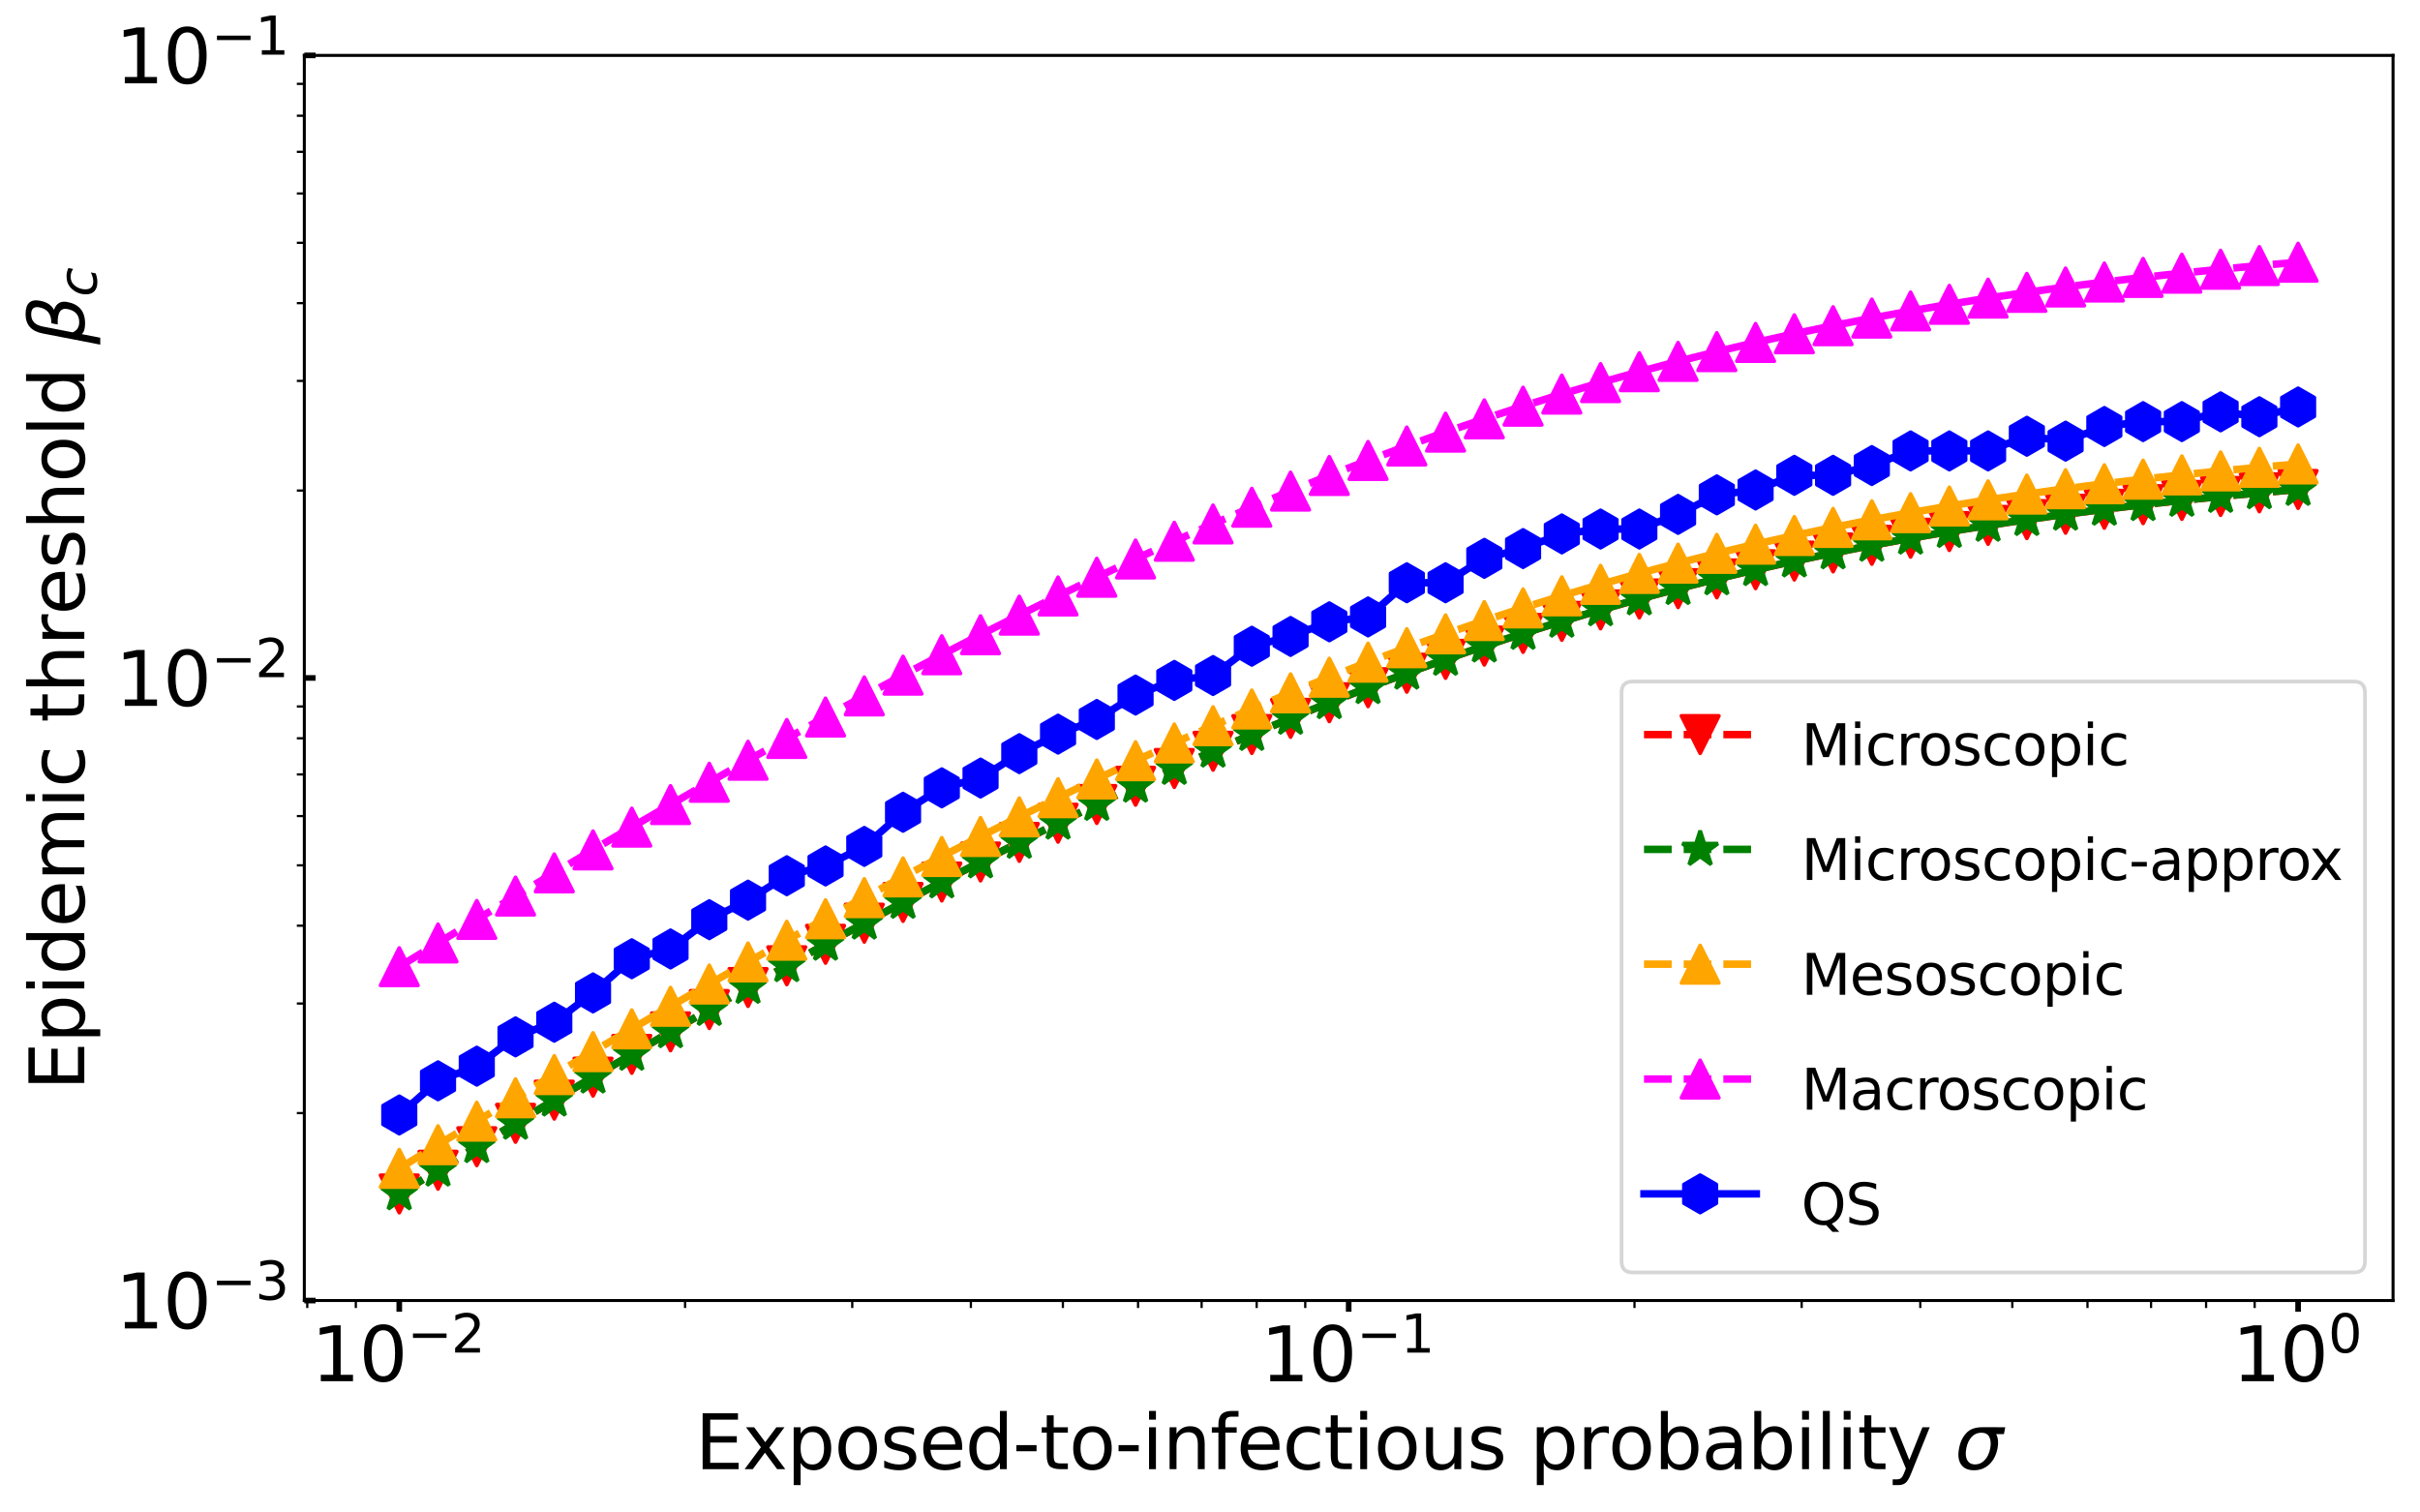 <?xml version="1.0" encoding="utf-8" standalone="no"?>
<!DOCTYPE svg PUBLIC "-//W3C//DTD SVG 1.1//EN"
  "http://www.w3.org/Graphics/SVG/1.1/DTD/svg11.dtd">
<svg xmlns:xlink="http://www.w3.org/1999/xlink" width="646.5pt" height="403.895pt" viewBox="0 0 646.5 403.895" xmlns="http://www.w3.org/2000/svg" version="1.1">
 <defs>
  <style type="text/css">*{stroke-linejoin: round; stroke-linecap: butt}</style>
 </defs>
 <g id="figure_1">
  <g id="patch_1">
   <path d="M 0 403.895 
L 646.5 403.895 
L 646.5 0 
L 0 0 
z
" style="fill: #ffffff"/>
  </g>
  <g id="axes_1">
   <g id="patch_2">
    <path d="M 81.3 347.438 
L 639.3 347.438 
L 639.3 14.798 
L 81.3 14.798 
z
" style="fill: #ffffff"/>
   </g>
   <g id="matplotlib.axis_1">
    <g id="xtick_1">
     <g id="line2d_1">
      <defs>
       <path id="mfadf73a8f1" d="M 0 0 
L 0 3 
" style="stroke: #000000; stroke-width: 1.5"/>
      </defs>
      <g>
       <use xlink:href="#mfadf73a8f1" x="106.664" y="347.438" style="stroke: #000000; stroke-width: 1.5"/>
      </g>
     </g>
     <g id="text_1">
      <!-- $\mathdefault{10^{-2}}$ -->
      <g transform="translate(83.164 369.135) scale(0.2 -0.2)">
       <defs>
        <path id="DejaVuSans-31" d="M 794 531 
L 1825 531 
L 1825 4091 
L 703 3866 
L 703 4441 
L 1819 4666 
L 2450 4666 
L 2450 531 
L 3481 531 
L 3481 0 
L 794 0 
L 794 531 
z
" transform="scale(0.016)"/>
        <path id="DejaVuSans-30" d="M 2034 4250 
Q 1547 4250 1301 3770 
Q 1056 3291 1056 2328 
Q 1056 1369 1301 889 
Q 1547 409 2034 409 
Q 2525 409 2770 889 
Q 3016 1369 3016 2328 
Q 3016 3291 2770 3770 
Q 2525 4250 2034 4250 
z
M 2034 4750 
Q 2819 4750 3233 4129 
Q 3647 3509 3647 2328 
Q 3647 1150 3233 529 
Q 2819 -91 2034 -91 
Q 1250 -91 836 529 
Q 422 1150 422 2328 
Q 422 3509 836 4129 
Q 1250 4750 2034 4750 
z
" transform="scale(0.016)"/>
        <path id="DejaVuSans-2212" d="M 678 2272 
L 4684 2272 
L 4684 1741 
L 678 1741 
L 678 2272 
z
" transform="scale(0.016)"/>
        <path id="DejaVuSans-32" d="M 1228 531 
L 3431 531 
L 3431 0 
L 469 0 
L 469 531 
Q 828 903 1448 1529 
Q 2069 2156 2228 2338 
Q 2531 2678 2651 2914 
Q 2772 3150 2772 3378 
Q 2772 3750 2511 3984 
Q 2250 4219 1831 4219 
Q 1534 4219 1204 4116 
Q 875 4013 500 3803 
L 500 4441 
Q 881 4594 1212 4672 
Q 1544 4750 1819 4750 
Q 2544 4750 2975 4387 
Q 3406 4025 3406 3419 
Q 3406 3131 3298 2873 
Q 3191 2616 2906 2266 
Q 2828 2175 2409 1742 
Q 1991 1309 1228 531 
z
" transform="scale(0.016)"/>
       </defs>
       <use xlink:href="#DejaVuSans-31" transform="translate(0 0.766)"/>
       <use xlink:href="#DejaVuSans-30" transform="translate(63.623 0.766)"/>
       <use xlink:href="#DejaVuSans-2212" transform="translate(128.203 39.047) scale(0.7)"/>
       <use xlink:href="#DejaVuSans-32" transform="translate(186.855 39.047) scale(0.7)"/>
      </g>
     </g>
    </g>
    <g id="xtick_2">
     <g id="line2d_2">
      <g>
       <use xlink:href="#mfadf73a8f1" x="360.3" y="347.438" style="stroke: #000000; stroke-width: 1.5"/>
      </g>
     </g>
     <g id="text_2">
      <!-- $\mathdefault{10^{-1}}$ -->
      <g transform="translate(336.8 369.135) scale(0.2 -0.2)">
       <use xlink:href="#DejaVuSans-31" transform="translate(0 0.684)"/>
       <use xlink:href="#DejaVuSans-30" transform="translate(63.623 0.684)"/>
       <use xlink:href="#DejaVuSans-2212" transform="translate(128.203 38.966) scale(0.7)"/>
       <use xlink:href="#DejaVuSans-31" transform="translate(186.855 38.966) scale(0.7)"/>
      </g>
     </g>
    </g>
    <g id="xtick_3">
     <g id="line2d_3">
      <g>
       <use xlink:href="#mfadf73a8f1" x="613.936" y="347.438" style="stroke: #000000; stroke-width: 1.5"/>
      </g>
     </g>
     <g id="text_3">
      <!-- $\mathdefault{10^{0}}$ -->
      <g transform="translate(596.336 369.135) scale(0.2 -0.2)">
       <use xlink:href="#DejaVuSans-31" transform="translate(0 0.766)"/>
       <use xlink:href="#DejaVuSans-30" transform="translate(63.623 0.766)"/>
       <use xlink:href="#DejaVuSans-30" transform="translate(128.203 39.047) scale(0.7)"/>
      </g>
     </g>
    </g>
    <g id="xtick_4">
     <g id="line2d_4">
      <defs>
       <path id="me65cdda020" d="M 0 0 
L 0 2 
" style="stroke: #000000; stroke-width: 0.6"/>
      </defs>
      <g>
       <use xlink:href="#me65cdda020" x="82.084" y="347.438" style="stroke: #000000; stroke-width: 0.6"/>
      </g>
     </g>
    </g>
    <g id="xtick_5">
     <g id="line2d_5">
      <g>
       <use xlink:href="#me65cdda020" x="95.058" y="347.438" style="stroke: #000000; stroke-width: 0.6"/>
      </g>
     </g>
    </g>
    <g id="xtick_6">
     <g id="line2d_6">
      <g>
       <use xlink:href="#me65cdda020" x="183.016" y="347.438" style="stroke: #000000; stroke-width: 0.6"/>
      </g>
     </g>
    </g>
    <g id="xtick_7">
     <g id="line2d_7">
      <g>
       <use xlink:href="#me65cdda020" x="227.679" y="347.438" style="stroke: #000000; stroke-width: 0.6"/>
      </g>
     </g>
    </g>
    <g id="xtick_8">
     <g id="line2d_8">
      <g>
       <use xlink:href="#me65cdda020" x="259.368" y="347.438" style="stroke: #000000; stroke-width: 0.6"/>
      </g>
     </g>
    </g>
    <g id="xtick_9">
     <g id="line2d_9">
      <g>
       <use xlink:href="#me65cdda020" x="283.948" y="347.438" style="stroke: #000000; stroke-width: 0.6"/>
      </g>
     </g>
    </g>
    <g id="xtick_10">
     <g id="line2d_10">
      <g>
       <use xlink:href="#me65cdda020" x="304.031" y="347.438" style="stroke: #000000; stroke-width: 0.6"/>
      </g>
     </g>
    </g>
    <g id="xtick_11">
     <g id="line2d_11">
      <g>
       <use xlink:href="#me65cdda020" x="321.011" y="347.438" style="stroke: #000000; stroke-width: 0.6"/>
      </g>
     </g>
    </g>
    <g id="xtick_12">
     <g id="line2d_12">
      <g>
       <use xlink:href="#me65cdda020" x="335.72" y="347.438" style="stroke: #000000; stroke-width: 0.6"/>
      </g>
     </g>
    </g>
    <g id="xtick_13">
     <g id="line2d_13">
      <g>
       <use xlink:href="#me65cdda020" x="348.694" y="347.438" style="stroke: #000000; stroke-width: 0.6"/>
      </g>
     </g>
    </g>
    <g id="xtick_14">
     <g id="line2d_14">
      <g>
       <use xlink:href="#me65cdda020" x="436.652" y="347.438" style="stroke: #000000; stroke-width: 0.6"/>
      </g>
     </g>
    </g>
    <g id="xtick_15">
     <g id="line2d_15">
      <g>
       <use xlink:href="#me65cdda020" x="481.315" y="347.438" style="stroke: #000000; stroke-width: 0.6"/>
      </g>
     </g>
    </g>
    <g id="xtick_16">
     <g id="line2d_16">
      <g>
       <use xlink:href="#me65cdda020" x="513.004" y="347.438" style="stroke: #000000; stroke-width: 0.6"/>
      </g>
     </g>
    </g>
    <g id="xtick_17">
     <g id="line2d_17">
      <g>
       <use xlink:href="#me65cdda020" x="537.584" y="347.438" style="stroke: #000000; stroke-width: 0.6"/>
      </g>
     </g>
    </g>
    <g id="xtick_18">
     <g id="line2d_18">
      <g>
       <use xlink:href="#me65cdda020" x="557.667" y="347.438" style="stroke: #000000; stroke-width: 0.6"/>
      </g>
     </g>
    </g>
    <g id="xtick_19">
     <g id="line2d_19">
      <g>
       <use xlink:href="#me65cdda020" x="574.648" y="347.438" style="stroke: #000000; stroke-width: 0.6"/>
      </g>
     </g>
    </g>
    <g id="xtick_20">
     <g id="line2d_20">
      <g>
       <use xlink:href="#me65cdda020" x="589.356" y="347.438" style="stroke: #000000; stroke-width: 0.6"/>
      </g>
     </g>
    </g>
    <g id="xtick_21">
     <g id="line2d_21">
      <g>
       <use xlink:href="#me65cdda020" x="602.331" y="347.438" style="stroke: #000000; stroke-width: 0.6"/>
      </g>
     </g>
    </g>
    <g id="text_4">
     <!-- Exposed-to-infectious probability $\sigma$ -->
     <g transform="translate(185.7 392.495) scale(0.2 -0.2)">
      <defs>
       <path id="DejaVuSans-45" d="M 628 4666 
L 3578 4666 
L 3578 4134 
L 1259 4134 
L 1259 2753 
L 3481 2753 
L 3481 2222 
L 1259 2222 
L 1259 531 
L 3634 531 
L 3634 0 
L 628 0 
L 628 4666 
z
" transform="scale(0.016)"/>
       <path id="DejaVuSans-78" d="M 3513 3500 
L 2247 1797 
L 3578 0 
L 2900 0 
L 1881 1375 
L 863 0 
L 184 0 
L 1544 1831 
L 300 3500 
L 978 3500 
L 1906 2253 
L 2834 3500 
L 3513 3500 
z
" transform="scale(0.016)"/>
       <path id="DejaVuSans-70" d="M 1159 525 
L 1159 -1331 
L 581 -1331 
L 581 3500 
L 1159 3500 
L 1159 2969 
Q 1341 3281 1617 3432 
Q 1894 3584 2278 3584 
Q 2916 3584 3314 3078 
Q 3713 2572 3713 1747 
Q 3713 922 3314 415 
Q 2916 -91 2278 -91 
Q 1894 -91 1617 61 
Q 1341 213 1159 525 
z
M 3116 1747 
Q 3116 2381 2855 2742 
Q 2594 3103 2138 3103 
Q 1681 3103 1420 2742 
Q 1159 2381 1159 1747 
Q 1159 1113 1420 752 
Q 1681 391 2138 391 
Q 2594 391 2855 752 
Q 3116 1113 3116 1747 
z
" transform="scale(0.016)"/>
       <path id="DejaVuSans-6f" d="M 1959 3097 
Q 1497 3097 1228 2736 
Q 959 2375 959 1747 
Q 959 1119 1226 758 
Q 1494 397 1959 397 
Q 2419 397 2687 759 
Q 2956 1122 2956 1747 
Q 2956 2369 2687 2733 
Q 2419 3097 1959 3097 
z
M 1959 3584 
Q 2709 3584 3137 3096 
Q 3566 2609 3566 1747 
Q 3566 888 3137 398 
Q 2709 -91 1959 -91 
Q 1206 -91 779 398 
Q 353 888 353 1747 
Q 353 2609 779 3096 
Q 1206 3584 1959 3584 
z
" transform="scale(0.016)"/>
       <path id="DejaVuSans-73" d="M 2834 3397 
L 2834 2853 
Q 2591 2978 2328 3040 
Q 2066 3103 1784 3103 
Q 1356 3103 1142 2972 
Q 928 2841 928 2578 
Q 928 2378 1081 2264 
Q 1234 2150 1697 2047 
L 1894 2003 
Q 2506 1872 2764 1633 
Q 3022 1394 3022 966 
Q 3022 478 2636 193 
Q 2250 -91 1575 -91 
Q 1294 -91 989 -36 
Q 684 19 347 128 
L 347 722 
Q 666 556 975 473 
Q 1284 391 1588 391 
Q 1994 391 2212 530 
Q 2431 669 2431 922 
Q 2431 1156 2273 1281 
Q 2116 1406 1581 1522 
L 1381 1569 
Q 847 1681 609 1914 
Q 372 2147 372 2553 
Q 372 3047 722 3315 
Q 1072 3584 1716 3584 
Q 2034 3584 2315 3537 
Q 2597 3491 2834 3397 
z
" transform="scale(0.016)"/>
       <path id="DejaVuSans-65" d="M 3597 1894 
L 3597 1613 
L 953 1613 
Q 991 1019 1311 708 
Q 1631 397 2203 397 
Q 2534 397 2845 478 
Q 3156 559 3463 722 
L 3463 178 
Q 3153 47 2828 -22 
Q 2503 -91 2169 -91 
Q 1331 -91 842 396 
Q 353 884 353 1716 
Q 353 2575 817 3079 
Q 1281 3584 2069 3584 
Q 2775 3584 3186 3129 
Q 3597 2675 3597 1894 
z
M 3022 2063 
Q 3016 2534 2758 2815 
Q 2500 3097 2075 3097 
Q 1594 3097 1305 2825 
Q 1016 2553 972 2059 
L 3022 2063 
z
" transform="scale(0.016)"/>
       <path id="DejaVuSans-64" d="M 2906 2969 
L 2906 4863 
L 3481 4863 
L 3481 0 
L 2906 0 
L 2906 525 
Q 2725 213 2448 61 
Q 2172 -91 1784 -91 
Q 1150 -91 751 415 
Q 353 922 353 1747 
Q 353 2572 751 3078 
Q 1150 3584 1784 3584 
Q 2172 3584 2448 3432 
Q 2725 3281 2906 2969 
z
M 947 1747 
Q 947 1113 1208 752 
Q 1469 391 1925 391 
Q 2381 391 2643 752 
Q 2906 1113 2906 1747 
Q 2906 2381 2643 2742 
Q 2381 3103 1925 3103 
Q 1469 3103 1208 2742 
Q 947 2381 947 1747 
z
" transform="scale(0.016)"/>
       <path id="DejaVuSans-2d" d="M 313 2009 
L 1997 2009 
L 1997 1497 
L 313 1497 
L 313 2009 
z
" transform="scale(0.016)"/>
       <path id="DejaVuSans-74" d="M 1172 4494 
L 1172 3500 
L 2356 3500 
L 2356 3053 
L 1172 3053 
L 1172 1153 
Q 1172 725 1289 603 
Q 1406 481 1766 481 
L 2356 481 
L 2356 0 
L 1766 0 
Q 1100 0 847 248 
Q 594 497 594 1153 
L 594 3053 
L 172 3053 
L 172 3500 
L 594 3500 
L 594 4494 
L 1172 4494 
z
" transform="scale(0.016)"/>
       <path id="DejaVuSans-69" d="M 603 3500 
L 1178 3500 
L 1178 0 
L 603 0 
L 603 3500 
z
M 603 4863 
L 1178 4863 
L 1178 4134 
L 603 4134 
L 603 4863 
z
" transform="scale(0.016)"/>
       <path id="DejaVuSans-6e" d="M 3513 2113 
L 3513 0 
L 2938 0 
L 2938 2094 
Q 2938 2591 2744 2837 
Q 2550 3084 2163 3084 
Q 1697 3084 1428 2787 
Q 1159 2491 1159 1978 
L 1159 0 
L 581 0 
L 581 3500 
L 1159 3500 
L 1159 2956 
Q 1366 3272 1645 3428 
Q 1925 3584 2291 3584 
Q 2894 3584 3203 3211 
Q 3513 2838 3513 2113 
z
" transform="scale(0.016)"/>
       <path id="DejaVuSans-66" d="M 2375 4863 
L 2375 4384 
L 1825 4384 
Q 1516 4384 1395 4259 
Q 1275 4134 1275 3809 
L 1275 3500 
L 2222 3500 
L 2222 3053 
L 1275 3053 
L 1275 0 
L 697 0 
L 697 3053 
L 147 3053 
L 147 3500 
L 697 3500 
L 697 3744 
Q 697 4328 969 4595 
Q 1241 4863 1831 4863 
L 2375 4863 
z
" transform="scale(0.016)"/>
       <path id="DejaVuSans-63" d="M 3122 3366 
L 3122 2828 
Q 2878 2963 2633 3030 
Q 2388 3097 2138 3097 
Q 1578 3097 1268 2742 
Q 959 2388 959 1747 
Q 959 1106 1268 751 
Q 1578 397 2138 397 
Q 2388 397 2633 464 
Q 2878 531 3122 666 
L 3122 134 
Q 2881 22 2623 -34 
Q 2366 -91 2075 -91 
Q 1284 -91 818 406 
Q 353 903 353 1747 
Q 353 2603 823 3093 
Q 1294 3584 2113 3584 
Q 2378 3584 2631 3529 
Q 2884 3475 3122 3366 
z
" transform="scale(0.016)"/>
       <path id="DejaVuSans-75" d="M 544 1381 
L 544 3500 
L 1119 3500 
L 1119 1403 
Q 1119 906 1312 657 
Q 1506 409 1894 409 
Q 2359 409 2629 706 
Q 2900 1003 2900 1516 
L 2900 3500 
L 3475 3500 
L 3475 0 
L 2900 0 
L 2900 538 
Q 2691 219 2414 64 
Q 2138 -91 1772 -91 
Q 1169 -91 856 284 
Q 544 659 544 1381 
z
M 1991 3584 
L 1991 3584 
z
" transform="scale(0.016)"/>
       <path id="DejaVuSans-20" transform="scale(0.016)"/>
       <path id="DejaVuSans-72" d="M 2631 2963 
Q 2534 3019 2420 3045 
Q 2306 3072 2169 3072 
Q 1681 3072 1420 2755 
Q 1159 2438 1159 1844 
L 1159 0 
L 581 0 
L 581 3500 
L 1159 3500 
L 1159 2956 
Q 1341 3275 1631 3429 
Q 1922 3584 2338 3584 
Q 2397 3584 2469 3576 
Q 2541 3569 2628 3553 
L 2631 2963 
z
" transform="scale(0.016)"/>
       <path id="DejaVuSans-62" d="M 3116 1747 
Q 3116 2381 2855 2742 
Q 2594 3103 2138 3103 
Q 1681 3103 1420 2742 
Q 1159 2381 1159 1747 
Q 1159 1113 1420 752 
Q 1681 391 2138 391 
Q 2594 391 2855 752 
Q 3116 1113 3116 1747 
z
M 1159 2969 
Q 1341 3281 1617 3432 
Q 1894 3584 2278 3584 
Q 2916 3584 3314 3078 
Q 3713 2572 3713 1747 
Q 3713 922 3314 415 
Q 2916 -91 2278 -91 
Q 1894 -91 1617 61 
Q 1341 213 1159 525 
L 1159 0 
L 581 0 
L 581 4863 
L 1159 4863 
L 1159 2969 
z
" transform="scale(0.016)"/>
       <path id="DejaVuSans-61" d="M 2194 1759 
Q 1497 1759 1228 1600 
Q 959 1441 959 1056 
Q 959 750 1161 570 
Q 1363 391 1709 391 
Q 2188 391 2477 730 
Q 2766 1069 2766 1631 
L 2766 1759 
L 2194 1759 
z
M 3341 1997 
L 3341 0 
L 2766 0 
L 2766 531 
Q 2569 213 2275 61 
Q 1981 -91 1556 -91 
Q 1019 -91 701 211 
Q 384 513 384 1019 
Q 384 1609 779 1909 
Q 1175 2209 1959 2209 
L 2766 2209 
L 2766 2266 
Q 2766 2663 2505 2880 
Q 2244 3097 1772 3097 
Q 1472 3097 1187 3025 
Q 903 2953 641 2809 
L 641 3341 
Q 956 3463 1253 3523 
Q 1550 3584 1831 3584 
Q 2591 3584 2966 3190 
Q 3341 2797 3341 1997 
z
" transform="scale(0.016)"/>
       <path id="DejaVuSans-6c" d="M 603 4863 
L 1178 4863 
L 1178 0 
L 603 0 
L 603 4863 
z
" transform="scale(0.016)"/>
       <path id="DejaVuSans-79" d="M 2059 -325 
Q 1816 -950 1584 -1140 
Q 1353 -1331 966 -1331 
L 506 -1331 
L 506 -850 
L 844 -850 
Q 1081 -850 1212 -737 
Q 1344 -625 1503 -206 
L 1606 56 
L 191 3500 
L 800 3500 
L 1894 763 
L 2988 3500 
L 3597 3500 
L 2059 -325 
z
" transform="scale(0.016)"/>
       <path id="DejaVuSans-Oblique-3c3" d="M 2219 3044 
Q 1744 3044 1422 2700 
Q 1081 2341 969 1747 
Q 844 1119 1044 756 
Q 1241 397 1706 397 
Q 2166 397 2503 759 
Q 2844 1122 2966 1747 
Q 3075 2319 2881 2700 
Q 2700 3044 2219 3044 
z
M 2309 3503 
L 4219 3500 
L 4106 2925 
L 3463 2925 
Q 3706 2438 3575 1747 
Q 3406 888 2884 400 
Q 2359 -91 1609 -91 
Q 856 -91 525 400 
Q 194 888 363 1747 
Q 528 2609 1050 3097 
Q 1484 3503 2309 3503 
z
" transform="scale(0.016)"/>
      </defs>
      <use xlink:href="#DejaVuSans-45" transform="translate(0 0.016)"/>
      <use xlink:href="#DejaVuSans-78" transform="translate(63.184 0.016)"/>
      <use xlink:href="#DejaVuSans-70" transform="translate(122.363 0.016)"/>
      <use xlink:href="#DejaVuSans-6f" transform="translate(185.84 0.016)"/>
      <use xlink:href="#DejaVuSans-73" transform="translate(247.021 0.016)"/>
      <use xlink:href="#DejaVuSans-65" transform="translate(299.121 0.016)"/>
      <use xlink:href="#DejaVuSans-64" transform="translate(360.645 0.016)"/>
      <use xlink:href="#DejaVuSans-2d" transform="translate(424.121 0.016)"/>
      <use xlink:href="#DejaVuSans-74" transform="translate(460.205 0.016)"/>
      <use xlink:href="#DejaVuSans-6f" transform="translate(499.414 0.016)"/>
      <use xlink:href="#DejaVuSans-2d" transform="translate(560.596 0.016)"/>
      <use xlink:href="#DejaVuSans-69" transform="translate(596.68 0.016)"/>
      <use xlink:href="#DejaVuSans-6e" transform="translate(624.463 0.016)"/>
      <use xlink:href="#DejaVuSans-66" transform="translate(687.842 0.016)"/>
      <use xlink:href="#DejaVuSans-65" transform="translate(723.047 0.016)"/>
      <use xlink:href="#DejaVuSans-63" transform="translate(784.57 0.016)"/>
      <use xlink:href="#DejaVuSans-74" transform="translate(839.551 0.016)"/>
      <use xlink:href="#DejaVuSans-69" transform="translate(878.76 0.016)"/>
      <use xlink:href="#DejaVuSans-6f" transform="translate(906.543 0.016)"/>
      <use xlink:href="#DejaVuSans-75" transform="translate(967.725 0.016)"/>
      <use xlink:href="#DejaVuSans-73" transform="translate(1031.104 0.016)"/>
      <use xlink:href="#DejaVuSans-20" transform="translate(1083.203 0.016)"/>
      <use xlink:href="#DejaVuSans-70" transform="translate(1114.99 0.016)"/>
      <use xlink:href="#DejaVuSans-72" transform="translate(1178.467 0.016)"/>
      <use xlink:href="#DejaVuSans-6f" transform="translate(1219.58 0.016)"/>
      <use xlink:href="#DejaVuSans-62" transform="translate(1280.762 0.016)"/>
      <use xlink:href="#DejaVuSans-61" transform="translate(1344.238 0.016)"/>
      <use xlink:href="#DejaVuSans-62" transform="translate(1405.518 0.016)"/>
      <use xlink:href="#DejaVuSans-69" transform="translate(1468.994 0.016)"/>
      <use xlink:href="#DejaVuSans-6c" transform="translate(1496.777 0.016)"/>
      <use xlink:href="#DejaVuSans-69" transform="translate(1524.561 0.016)"/>
      <use xlink:href="#DejaVuSans-74" transform="translate(1552.344 0.016)"/>
      <use xlink:href="#DejaVuSans-79" transform="translate(1591.553 0.016)"/>
      <use xlink:href="#DejaVuSans-20" transform="translate(1650.732 0.016)"/>
      <use xlink:href="#DejaVuSans-Oblique-3c3" transform="translate(1682.52 0.016)"/>
     </g>
    </g>
   </g>
   <g id="matplotlib.axis_2">
    <g id="ytick_1">
     <g id="line2d_22">
      <defs>
       <path id="me1aab1a37a" d="M 0 0 
L 3 0 
" style="stroke: #000000; stroke-width: 1.5"/>
      </defs>
      <g>
       <use xlink:href="#me1aab1a37a" x="81.3" y="347.438" style="stroke: #000000; stroke-width: 1.5"/>
      </g>
     </g>
     <g id="text_5">
      <!-- $\mathdefault{10^{-3}}$ -->
      <g transform="translate(30.8 355.037) scale(0.2 -0.2)">
       <defs>
        <path id="DejaVuSans-33" d="M 2597 2516 
Q 3050 2419 3304 2112 
Q 3559 1806 3559 1356 
Q 3559 666 3084 287 
Q 2609 -91 1734 -91 
Q 1441 -91 1130 -33 
Q 819 25 488 141 
L 488 750 
Q 750 597 1062 519 
Q 1375 441 1716 441 
Q 2309 441 2620 675 
Q 2931 909 2931 1356 
Q 2931 1769 2642 2001 
Q 2353 2234 1838 2234 
L 1294 2234 
L 1294 2753 
L 1863 2753 
Q 2328 2753 2575 2939 
Q 2822 3125 2822 3475 
Q 2822 3834 2567 4026 
Q 2313 4219 1838 4219 
Q 1578 4219 1281 4162 
Q 984 4106 628 3988 
L 628 4550 
Q 988 4650 1302 4700 
Q 1616 4750 1894 4750 
Q 2613 4750 3031 4423 
Q 3450 4097 3450 3541 
Q 3450 3153 3228 2886 
Q 3006 2619 2597 2516 
z
" transform="scale(0.016)"/>
       </defs>
       <use xlink:href="#DejaVuSans-31" transform="translate(0 0.766)"/>
       <use xlink:href="#DejaVuSans-30" transform="translate(63.623 0.766)"/>
       <use xlink:href="#DejaVuSans-2212" transform="translate(128.203 39.047) scale(0.7)"/>
       <use xlink:href="#DejaVuSans-33" transform="translate(186.855 39.047) scale(0.7)"/>
      </g>
     </g>
    </g>
    <g id="ytick_2">
     <g id="line2d_23">
      <g>
       <use xlink:href="#me1aab1a37a" x="81.3" y="181.118" style="stroke: #000000; stroke-width: 1.5"/>
      </g>
     </g>
     <g id="text_6">
      <!-- $\mathdefault{10^{-2}}$ -->
      <g transform="translate(30.8 188.717) scale(0.2 -0.2)">
       <use xlink:href="#DejaVuSans-31" transform="translate(0 0.766)"/>
       <use xlink:href="#DejaVuSans-30" transform="translate(63.623 0.766)"/>
       <use xlink:href="#DejaVuSans-2212" transform="translate(128.203 39.047) scale(0.7)"/>
       <use xlink:href="#DejaVuSans-32" transform="translate(186.855 39.047) scale(0.7)"/>
      </g>
     </g>
    </g>
    <g id="ytick_3">
     <g id="line2d_24">
      <g>
       <use xlink:href="#me1aab1a37a" x="81.3" y="14.798" style="stroke: #000000; stroke-width: 1.5"/>
      </g>
     </g>
     <g id="text_7">
      <!-- $\mathdefault{10^{-1}}$ -->
      <g transform="translate(30.8 22.397) scale(0.2 -0.2)">
       <use xlink:href="#DejaVuSans-31" transform="translate(0 0.684)"/>
       <use xlink:href="#DejaVuSans-30" transform="translate(63.623 0.684)"/>
       <use xlink:href="#DejaVuSans-2212" transform="translate(128.203 38.966) scale(0.7)"/>
       <use xlink:href="#DejaVuSans-31" transform="translate(186.855 38.966) scale(0.7)"/>
      </g>
     </g>
    </g>
    <g id="ytick_4">
     <g id="line2d_25">
      <defs>
       <path id="mb348912a55" d="M 0 0 
L -2 0 
" style="stroke: #000000; stroke-width: 0.6"/>
      </defs>
      <g>
       <use xlink:href="#mb348912a55" x="81.3" y="297.371" style="stroke: #000000; stroke-width: 0.6"/>
      </g>
     </g>
    </g>
    <g id="ytick_5">
     <g id="line2d_26">
      <g>
       <use xlink:href="#mb348912a55" x="81.3" y="268.084" style="stroke: #000000; stroke-width: 0.6"/>
      </g>
     </g>
    </g>
    <g id="ytick_6">
     <g id="line2d_27">
      <g>
       <use xlink:href="#mb348912a55" x="81.3" y="247.304" style="stroke: #000000; stroke-width: 0.6"/>
      </g>
     </g>
    </g>
    <g id="ytick_7">
     <g id="line2d_28">
      <g>
       <use xlink:href="#mb348912a55" x="81.3" y="231.186" style="stroke: #000000; stroke-width: 0.6"/>
      </g>
     </g>
    </g>
    <g id="ytick_8">
     <g id="line2d_29">
      <g>
       <use xlink:href="#mb348912a55" x="81.3" y="218.016" style="stroke: #000000; stroke-width: 0.6"/>
      </g>
     </g>
    </g>
    <g id="ytick_9">
     <g id="line2d_30">
      <g>
       <use xlink:href="#mb348912a55" x="81.3" y="206.882" style="stroke: #000000; stroke-width: 0.6"/>
      </g>
     </g>
    </g>
    <g id="ytick_10">
     <g id="line2d_31">
      <g>
       <use xlink:href="#mb348912a55" x="81.3" y="197.237" style="stroke: #000000; stroke-width: 0.6"/>
      </g>
     </g>
    </g>
    <g id="ytick_11">
     <g id="line2d_32">
      <g>
       <use xlink:href="#mb348912a55" x="81.3" y="188.729" style="stroke: #000000; stroke-width: 0.6"/>
      </g>
     </g>
    </g>
    <g id="ytick_12">
     <g id="line2d_33">
      <g>
       <use xlink:href="#mb348912a55" x="81.3" y="131.051" style="stroke: #000000; stroke-width: 0.6"/>
      </g>
     </g>
    </g>
    <g id="ytick_13">
     <g id="line2d_34">
      <g>
       <use xlink:href="#mb348912a55" x="81.3" y="101.764" style="stroke: #000000; stroke-width: 0.6"/>
      </g>
     </g>
    </g>
    <g id="ytick_14">
     <g id="line2d_35">
      <g>
       <use xlink:href="#mb348912a55" x="81.3" y="80.984" style="stroke: #000000; stroke-width: 0.6"/>
      </g>
     </g>
    </g>
    <g id="ytick_15">
     <g id="line2d_36">
      <g>
       <use xlink:href="#mb348912a55" x="81.3" y="64.866" style="stroke: #000000; stroke-width: 0.6"/>
      </g>
     </g>
    </g>
    <g id="ytick_16">
     <g id="line2d_37">
      <g>
       <use xlink:href="#mb348912a55" x="81.3" y="51.696" style="stroke: #000000; stroke-width: 0.6"/>
      </g>
     </g>
    </g>
    <g id="ytick_17">
     <g id="line2d_38">
      <g>
       <use xlink:href="#mb348912a55" x="81.3" y="40.562" style="stroke: #000000; stroke-width: 0.6"/>
      </g>
     </g>
    </g>
    <g id="ytick_18">
     <g id="line2d_39">
      <g>
       <use xlink:href="#mb348912a55" x="81.3" y="30.917" style="stroke: #000000; stroke-width: 0.6"/>
      </g>
     </g>
    </g>
    <g id="ytick_19">
     <g id="line2d_40">
      <g>
       <use xlink:href="#mb348912a55" x="81.3" y="22.409" style="stroke: #000000; stroke-width: 0.6"/>
      </g>
     </g>
    </g>
    <g id="text_8">
     <!-- Epidemic threshold $\beta_c$ -->
     <g transform="translate(22.6 291.318) rotate(-90) scale(0.2 -0.2)">
      <defs>
       <path id="DejaVuSans-6d" d="M 3328 2828 
Q 3544 3216 3844 3400 
Q 4144 3584 4550 3584 
Q 5097 3584 5394 3201 
Q 5691 2819 5691 2113 
L 5691 0 
L 5113 0 
L 5113 2094 
Q 5113 2597 4934 2840 
Q 4756 3084 4391 3084 
Q 3944 3084 3684 2787 
Q 3425 2491 3425 1978 
L 3425 0 
L 2847 0 
L 2847 2094 
Q 2847 2600 2669 2842 
Q 2491 3084 2119 3084 
Q 1678 3084 1418 2786 
Q 1159 2488 1159 1978 
L 1159 0 
L 581 0 
L 581 3500 
L 1159 3500 
L 1159 2956 
Q 1356 3278 1631 3431 
Q 1906 3584 2284 3584 
Q 2666 3584 2933 3390 
Q 3200 3197 3328 2828 
z
" transform="scale(0.016)"/>
       <path id="DejaVuSans-68" d="M 3513 2113 
L 3513 0 
L 2938 0 
L 2938 2094 
Q 2938 2591 2744 2837 
Q 2550 3084 2163 3084 
Q 1697 3084 1428 2787 
Q 1159 2491 1159 1978 
L 1159 0 
L 581 0 
L 581 4863 
L 1159 4863 
L 1159 2956 
Q 1366 3272 1645 3428 
Q 1925 3584 2291 3584 
Q 2894 3584 3203 3211 
Q 3513 2838 3513 2113 
z
" transform="scale(0.016)"/>
       <path id="DejaVuSans-Oblique-3b2" d="M 872 216 
L 572 -1331 
L -6 -1331 
L 928 3478 
Q 1206 4903 2538 4903 
Q 3888 4903 3659 3700 
Q 3503 2844 2894 2531 
Q 3713 2250 3553 1416 
Q 3272 -69 1759 -66 
Q 1097 -63 872 216 
z
M 1019 966 
Q 1259 422 1875 425 
Q 2775 425 2966 1406 
Q 3138 2288 1675 2219 
L 1778 2750 
Q 2909 2731 3106 3750 
Q 3241 4438 2509 4434 
Q 1691 4434 1503 3459 
L 1019 966 
z
" transform="scale(0.016)"/>
       <path id="DejaVuSans-Oblique-63" d="M 3431 3366 
L 3316 2797 
Q 3109 2947 2876 3022 
Q 2644 3097 2394 3097 
Q 2119 3097 1870 3000 
Q 1622 2903 1453 2725 
Q 1184 2453 1037 2087 
Q 891 1722 891 1331 
Q 891 859 1127 628 
Q 1363 397 1844 397 
Q 2081 397 2348 469 
Q 2616 541 2906 684 
L 2797 116 
Q 2547 13 2283 -39 
Q 2019 -91 1741 -91 
Q 1044 -91 669 257 
Q 294 606 294 1253 
Q 294 1797 489 2255 
Q 684 2713 1069 3078 
Q 1331 3328 1684 3456 
Q 2038 3584 2456 3584 
Q 2700 3584 2940 3529 
Q 3181 3475 3431 3366 
z
" transform="scale(0.016)"/>
      </defs>
      <use xlink:href="#DejaVuSans-45" transform="translate(0 0.391)"/>
      <use xlink:href="#DejaVuSans-70" transform="translate(63.184 0.391)"/>
      <use xlink:href="#DejaVuSans-69" transform="translate(126.66 0.391)"/>
      <use xlink:href="#DejaVuSans-64" transform="translate(154.443 0.391)"/>
      <use xlink:href="#DejaVuSans-65" transform="translate(217.92 0.391)"/>
      <use xlink:href="#DejaVuSans-6d" transform="translate(279.443 0.391)"/>
      <use xlink:href="#DejaVuSans-69" transform="translate(376.855 0.391)"/>
      <use xlink:href="#DejaVuSans-63" transform="translate(404.639 0.391)"/>
      <use xlink:href="#DejaVuSans-20" transform="translate(459.619 0.391)"/>
      <use xlink:href="#DejaVuSans-74" transform="translate(491.406 0.391)"/>
      <use xlink:href="#DejaVuSans-68" transform="translate(530.615 0.391)"/>
      <use xlink:href="#DejaVuSans-72" transform="translate(593.994 0.391)"/>
      <use xlink:href="#DejaVuSans-65" transform="translate(635.107 0.391)"/>
      <use xlink:href="#DejaVuSans-73" transform="translate(696.631 0.391)"/>
      <use xlink:href="#DejaVuSans-68" transform="translate(748.73 0.391)"/>
      <use xlink:href="#DejaVuSans-6f" transform="translate(812.109 0.391)"/>
      <use xlink:href="#DejaVuSans-6c" transform="translate(873.291 0.391)"/>
      <use xlink:href="#DejaVuSans-64" transform="translate(901.074 0.391)"/>
      <use xlink:href="#DejaVuSans-20" transform="translate(964.551 0.391)"/>
      <use xlink:href="#DejaVuSans-Oblique-3b2" transform="translate(996.338 0.391)"/>
      <use xlink:href="#DejaVuSans-Oblique-63" transform="translate(1060.156 -16.016) scale(0.7)"/>
     </g>
    </g>
   </g>
   <g id="line2d_41">
    <path d="M 106.664 318.968 
L 117.016 312.637 
L 127.369 306.348 
L 137.721 300.104 
L 148.074 293.909 
L 158.426 287.768 
L 168.779 281.683 
L 179.131 275.66 
L 189.484 269.703 
L 199.836 263.817 
L 210.189 258.007 
L 220.541 252.278 
L 230.894 246.637 
L 241.246 241.088 
L 251.599 235.636 
L 261.951 230.289 
L 272.304 225.051 
L 282.656 219.928 
L 293.009 214.927 
L 303.361 210.052 
L 313.714 205.308 
L 324.066 200.701 
L 334.419 196.236 
L 344.771 191.916 
L 355.124 187.746 
L 365.476 183.728 
L 375.829 179.866 
L 386.181 176.161 
L 396.534 172.615 
L 406.886 169.228 
L 417.239 166 
L 427.591 162.932 
L 437.944 160.02 
L 448.296 157.263 
L 458.649 154.659 
L 469.001 152.204 
L 479.354 149.894 
L 489.706 147.725 
L 500.059 145.692 
L 510.411 143.791 
L 520.764 142.015 
L 531.116 140.36 
L 541.469 138.82 
L 551.821 137.389 
L 562.174 136.061 
L 572.526 134.83 
L 582.879 133.692 
L 593.231 132.64 
L 603.584 131.668 
L 613.936 130.772 
" clip-path="url(#p8ae6c45d98)" style="fill: none; stroke-dasharray: 7.4,3.2; stroke-dashoffset: 0; stroke: #ff0000; stroke-width: 2"/>
    <defs>
     <path id="m0ce2e08eca" d="M -0 5 
L 5 -5 
L -5 -5 
z
" style="stroke: #ff0000; stroke-linejoin: miter"/>
    </defs>
    <g clip-path="url(#p8ae6c45d98)">
     <use xlink:href="#m0ce2e08eca" x="106.664" y="318.968" style="fill: #ff0000; stroke: #ff0000; stroke-linejoin: miter"/>
     <use xlink:href="#m0ce2e08eca" x="117.016" y="312.637" style="fill: #ff0000; stroke: #ff0000; stroke-linejoin: miter"/>
     <use xlink:href="#m0ce2e08eca" x="127.369" y="306.348" style="fill: #ff0000; stroke: #ff0000; stroke-linejoin: miter"/>
     <use xlink:href="#m0ce2e08eca" x="137.721" y="300.104" style="fill: #ff0000; stroke: #ff0000; stroke-linejoin: miter"/>
     <use xlink:href="#m0ce2e08eca" x="148.074" y="293.909" style="fill: #ff0000; stroke: #ff0000; stroke-linejoin: miter"/>
     <use xlink:href="#m0ce2e08eca" x="158.426" y="287.768" style="fill: #ff0000; stroke: #ff0000; stroke-linejoin: miter"/>
     <use xlink:href="#m0ce2e08eca" x="168.779" y="281.683" style="fill: #ff0000; stroke: #ff0000; stroke-linejoin: miter"/>
     <use xlink:href="#m0ce2e08eca" x="179.131" y="275.66" style="fill: #ff0000; stroke: #ff0000; stroke-linejoin: miter"/>
     <use xlink:href="#m0ce2e08eca" x="189.484" y="269.703" style="fill: #ff0000; stroke: #ff0000; stroke-linejoin: miter"/>
     <use xlink:href="#m0ce2e08eca" x="199.836" y="263.817" style="fill: #ff0000; stroke: #ff0000; stroke-linejoin: miter"/>
     <use xlink:href="#m0ce2e08eca" x="210.189" y="258.007" style="fill: #ff0000; stroke: #ff0000; stroke-linejoin: miter"/>
     <use xlink:href="#m0ce2e08eca" x="220.541" y="252.278" style="fill: #ff0000; stroke: #ff0000; stroke-linejoin: miter"/>
     <use xlink:href="#m0ce2e08eca" x="230.894" y="246.637" style="fill: #ff0000; stroke: #ff0000; stroke-linejoin: miter"/>
     <use xlink:href="#m0ce2e08eca" x="241.246" y="241.088" style="fill: #ff0000; stroke: #ff0000; stroke-linejoin: miter"/>
     <use xlink:href="#m0ce2e08eca" x="251.599" y="235.636" style="fill: #ff0000; stroke: #ff0000; stroke-linejoin: miter"/>
     <use xlink:href="#m0ce2e08eca" x="261.951" y="230.289" style="fill: #ff0000; stroke: #ff0000; stroke-linejoin: miter"/>
     <use xlink:href="#m0ce2e08eca" x="272.304" y="225.051" style="fill: #ff0000; stroke: #ff0000; stroke-linejoin: miter"/>
     <use xlink:href="#m0ce2e08eca" x="282.656" y="219.928" style="fill: #ff0000; stroke: #ff0000; stroke-linejoin: miter"/>
     <use xlink:href="#m0ce2e08eca" x="293.009" y="214.927" style="fill: #ff0000; stroke: #ff0000; stroke-linejoin: miter"/>
     <use xlink:href="#m0ce2e08eca" x="303.361" y="210.052" style="fill: #ff0000; stroke: #ff0000; stroke-linejoin: miter"/>
     <use xlink:href="#m0ce2e08eca" x="313.714" y="205.308" style="fill: #ff0000; stroke: #ff0000; stroke-linejoin: miter"/>
     <use xlink:href="#m0ce2e08eca" x="324.066" y="200.701" style="fill: #ff0000; stroke: #ff0000; stroke-linejoin: miter"/>
     <use xlink:href="#m0ce2e08eca" x="334.419" y="196.236" style="fill: #ff0000; stroke: #ff0000; stroke-linejoin: miter"/>
     <use xlink:href="#m0ce2e08eca" x="344.771" y="191.916" style="fill: #ff0000; stroke: #ff0000; stroke-linejoin: miter"/>
     <use xlink:href="#m0ce2e08eca" x="355.124" y="187.746" style="fill: #ff0000; stroke: #ff0000; stroke-linejoin: miter"/>
     <use xlink:href="#m0ce2e08eca" x="365.476" y="183.728" style="fill: #ff0000; stroke: #ff0000; stroke-linejoin: miter"/>
     <use xlink:href="#m0ce2e08eca" x="375.829" y="179.866" style="fill: #ff0000; stroke: #ff0000; stroke-linejoin: miter"/>
     <use xlink:href="#m0ce2e08eca" x="386.181" y="176.161" style="fill: #ff0000; stroke: #ff0000; stroke-linejoin: miter"/>
     <use xlink:href="#m0ce2e08eca" x="396.534" y="172.615" style="fill: #ff0000; stroke: #ff0000; stroke-linejoin: miter"/>
     <use xlink:href="#m0ce2e08eca" x="406.886" y="169.228" style="fill: #ff0000; stroke: #ff0000; stroke-linejoin: miter"/>
     <use xlink:href="#m0ce2e08eca" x="417.239" y="166" style="fill: #ff0000; stroke: #ff0000; stroke-linejoin: miter"/>
     <use xlink:href="#m0ce2e08eca" x="427.591" y="162.932" style="fill: #ff0000; stroke: #ff0000; stroke-linejoin: miter"/>
     <use xlink:href="#m0ce2e08eca" x="437.944" y="160.02" style="fill: #ff0000; stroke: #ff0000; stroke-linejoin: miter"/>
     <use xlink:href="#m0ce2e08eca" x="448.296" y="157.263" style="fill: #ff0000; stroke: #ff0000; stroke-linejoin: miter"/>
     <use xlink:href="#m0ce2e08eca" x="458.649" y="154.659" style="fill: #ff0000; stroke: #ff0000; stroke-linejoin: miter"/>
     <use xlink:href="#m0ce2e08eca" x="469.001" y="152.204" style="fill: #ff0000; stroke: #ff0000; stroke-linejoin: miter"/>
     <use xlink:href="#m0ce2e08eca" x="479.354" y="149.894" style="fill: #ff0000; stroke: #ff0000; stroke-linejoin: miter"/>
     <use xlink:href="#m0ce2e08eca" x="489.706" y="147.725" style="fill: #ff0000; stroke: #ff0000; stroke-linejoin: miter"/>
     <use xlink:href="#m0ce2e08eca" x="500.059" y="145.692" style="fill: #ff0000; stroke: #ff0000; stroke-linejoin: miter"/>
     <use xlink:href="#m0ce2e08eca" x="510.411" y="143.791" style="fill: #ff0000; stroke: #ff0000; stroke-linejoin: miter"/>
     <use xlink:href="#m0ce2e08eca" x="520.764" y="142.015" style="fill: #ff0000; stroke: #ff0000; stroke-linejoin: miter"/>
     <use xlink:href="#m0ce2e08eca" x="531.116" y="140.36" style="fill: #ff0000; stroke: #ff0000; stroke-linejoin: miter"/>
     <use xlink:href="#m0ce2e08eca" x="541.469" y="138.82" style="fill: #ff0000; stroke: #ff0000; stroke-linejoin: miter"/>
     <use xlink:href="#m0ce2e08eca" x="551.821" y="137.389" style="fill: #ff0000; stroke: #ff0000; stroke-linejoin: miter"/>
     <use xlink:href="#m0ce2e08eca" x="562.174" y="136.061" style="fill: #ff0000; stroke: #ff0000; stroke-linejoin: miter"/>
     <use xlink:href="#m0ce2e08eca" x="572.526" y="134.83" style="fill: #ff0000; stroke: #ff0000; stroke-linejoin: miter"/>
     <use xlink:href="#m0ce2e08eca" x="582.879" y="133.692" style="fill: #ff0000; stroke: #ff0000; stroke-linejoin: miter"/>
     <use xlink:href="#m0ce2e08eca" x="593.231" y="132.64" style="fill: #ff0000; stroke: #ff0000; stroke-linejoin: miter"/>
     <use xlink:href="#m0ce2e08eca" x="603.584" y="131.668" style="fill: #ff0000; stroke: #ff0000; stroke-linejoin: miter"/>
     <use xlink:href="#m0ce2e08eca" x="613.936" y="130.772" style="fill: #ff0000; stroke: #ff0000; stroke-linejoin: miter"/>
    </g>
   </g>
   <g id="line2d_42">
    <path d="M 106.664 318.941 
L 117.016 312.61 
L 127.369 306.321 
L 137.721 300.077 
L 148.074 293.883 
L 158.426 287.741 
L 168.779 281.656 
L 179.131 275.633 
L 189.484 269.676 
L 199.836 263.79 
L 210.189 257.98 
L 220.541 252.252 
L 230.894 246.61 
L 241.246 241.061 
L 251.599 235.61 
L 261.951 230.262 
L 272.304 225.024 
L 282.656 219.902 
L 293.009 214.9 
L 303.361 210.025 
L 313.714 205.281 
L 324.066 200.675 
L 334.419 196.209 
L 344.771 191.89 
L 355.124 187.719 
L 365.476 183.702 
L 375.829 179.839 
L 386.181 176.134 
L 396.534 172.588 
L 406.886 169.201 
L 417.239 165.974 
L 427.591 162.905 
L 437.944 159.993 
L 448.296 157.236 
L 458.649 154.632 
L 469.001 152.177 
L 479.354 149.867 
L 489.706 147.698 
L 500.059 145.666 
L 510.411 143.764 
L 520.764 141.989 
L 531.116 140.334 
L 541.469 138.794 
L 551.821 137.362 
L 562.174 136.034 
L 572.526 134.804 
L 582.879 133.665 
L 593.231 132.613 
L 603.584 131.641 
L 613.936 130.746 
" clip-path="url(#p8ae6c45d98)" style="fill: none; stroke-dasharray: 7.4,3.2; stroke-dashoffset: 0; stroke: #008000; stroke-width: 2"/>
    <defs>
     <path id="m49ae1f3848" d="M 0 -5 
L -1.123 -1.545 
L -4.755 -1.545 
L -1.816 0.59 
L -2.939 4.045 
L -0 1.91 
L 2.939 4.045 
L 1.816 0.59 
L 4.755 -1.545 
L 1.123 -1.545 
z
" style="stroke: #008000; stroke-linejoin: bevel"/>
    </defs>
    <g clip-path="url(#p8ae6c45d98)">
     <use xlink:href="#m49ae1f3848" x="106.664" y="318.941" style="fill: #008000; stroke: #008000; stroke-linejoin: bevel"/>
     <use xlink:href="#m49ae1f3848" x="117.016" y="312.61" style="fill: #008000; stroke: #008000; stroke-linejoin: bevel"/>
     <use xlink:href="#m49ae1f3848" x="127.369" y="306.321" style="fill: #008000; stroke: #008000; stroke-linejoin: bevel"/>
     <use xlink:href="#m49ae1f3848" x="137.721" y="300.077" style="fill: #008000; stroke: #008000; stroke-linejoin: bevel"/>
     <use xlink:href="#m49ae1f3848" x="148.074" y="293.883" style="fill: #008000; stroke: #008000; stroke-linejoin: bevel"/>
     <use xlink:href="#m49ae1f3848" x="158.426" y="287.741" style="fill: #008000; stroke: #008000; stroke-linejoin: bevel"/>
     <use xlink:href="#m49ae1f3848" x="168.779" y="281.656" style="fill: #008000; stroke: #008000; stroke-linejoin: bevel"/>
     <use xlink:href="#m49ae1f3848" x="179.131" y="275.633" style="fill: #008000; stroke: #008000; stroke-linejoin: bevel"/>
     <use xlink:href="#m49ae1f3848" x="189.484" y="269.676" style="fill: #008000; stroke: #008000; stroke-linejoin: bevel"/>
     <use xlink:href="#m49ae1f3848" x="199.836" y="263.79" style="fill: #008000; stroke: #008000; stroke-linejoin: bevel"/>
     <use xlink:href="#m49ae1f3848" x="210.189" y="257.98" style="fill: #008000; stroke: #008000; stroke-linejoin: bevel"/>
     <use xlink:href="#m49ae1f3848" x="220.541" y="252.252" style="fill: #008000; stroke: #008000; stroke-linejoin: bevel"/>
     <use xlink:href="#m49ae1f3848" x="230.894" y="246.61" style="fill: #008000; stroke: #008000; stroke-linejoin: bevel"/>
     <use xlink:href="#m49ae1f3848" x="241.246" y="241.061" style="fill: #008000; stroke: #008000; stroke-linejoin: bevel"/>
     <use xlink:href="#m49ae1f3848" x="251.599" y="235.61" style="fill: #008000; stroke: #008000; stroke-linejoin: bevel"/>
     <use xlink:href="#m49ae1f3848" x="261.951" y="230.262" style="fill: #008000; stroke: #008000; stroke-linejoin: bevel"/>
     <use xlink:href="#m49ae1f3848" x="272.304" y="225.024" style="fill: #008000; stroke: #008000; stroke-linejoin: bevel"/>
     <use xlink:href="#m49ae1f3848" x="282.656" y="219.902" style="fill: #008000; stroke: #008000; stroke-linejoin: bevel"/>
     <use xlink:href="#m49ae1f3848" x="293.009" y="214.9" style="fill: #008000; stroke: #008000; stroke-linejoin: bevel"/>
     <use xlink:href="#m49ae1f3848" x="303.361" y="210.025" style="fill: #008000; stroke: #008000; stroke-linejoin: bevel"/>
     <use xlink:href="#m49ae1f3848" x="313.714" y="205.281" style="fill: #008000; stroke: #008000; stroke-linejoin: bevel"/>
     <use xlink:href="#m49ae1f3848" x="324.066" y="200.675" style="fill: #008000; stroke: #008000; stroke-linejoin: bevel"/>
     <use xlink:href="#m49ae1f3848" x="334.419" y="196.209" style="fill: #008000; stroke: #008000; stroke-linejoin: bevel"/>
     <use xlink:href="#m49ae1f3848" x="344.771" y="191.89" style="fill: #008000; stroke: #008000; stroke-linejoin: bevel"/>
     <use xlink:href="#m49ae1f3848" x="355.124" y="187.719" style="fill: #008000; stroke: #008000; stroke-linejoin: bevel"/>
     <use xlink:href="#m49ae1f3848" x="365.476" y="183.702" style="fill: #008000; stroke: #008000; stroke-linejoin: bevel"/>
     <use xlink:href="#m49ae1f3848" x="375.829" y="179.839" style="fill: #008000; stroke: #008000; stroke-linejoin: bevel"/>
     <use xlink:href="#m49ae1f3848" x="386.181" y="176.134" style="fill: #008000; stroke: #008000; stroke-linejoin: bevel"/>
     <use xlink:href="#m49ae1f3848" x="396.534" y="172.588" style="fill: #008000; stroke: #008000; stroke-linejoin: bevel"/>
     <use xlink:href="#m49ae1f3848" x="406.886" y="169.201" style="fill: #008000; stroke: #008000; stroke-linejoin: bevel"/>
     <use xlink:href="#m49ae1f3848" x="417.239" y="165.974" style="fill: #008000; stroke: #008000; stroke-linejoin: bevel"/>
     <use xlink:href="#m49ae1f3848" x="427.591" y="162.905" style="fill: #008000; stroke: #008000; stroke-linejoin: bevel"/>
     <use xlink:href="#m49ae1f3848" x="437.944" y="159.993" style="fill: #008000; stroke: #008000; stroke-linejoin: bevel"/>
     <use xlink:href="#m49ae1f3848" x="448.296" y="157.236" style="fill: #008000; stroke: #008000; stroke-linejoin: bevel"/>
     <use xlink:href="#m49ae1f3848" x="458.649" y="154.632" style="fill: #008000; stroke: #008000; stroke-linejoin: bevel"/>
     <use xlink:href="#m49ae1f3848" x="469.001" y="152.177" style="fill: #008000; stroke: #008000; stroke-linejoin: bevel"/>
     <use xlink:href="#m49ae1f3848" x="479.354" y="149.867" style="fill: #008000; stroke: #008000; stroke-linejoin: bevel"/>
     <use xlink:href="#m49ae1f3848" x="489.706" y="147.698" style="fill: #008000; stroke: #008000; stroke-linejoin: bevel"/>
     <use xlink:href="#m49ae1f3848" x="500.059" y="145.666" style="fill: #008000; stroke: #008000; stroke-linejoin: bevel"/>
     <use xlink:href="#m49ae1f3848" x="510.411" y="143.764" style="fill: #008000; stroke: #008000; stroke-linejoin: bevel"/>
     <use xlink:href="#m49ae1f3848" x="520.764" y="141.989" style="fill: #008000; stroke: #008000; stroke-linejoin: bevel"/>
     <use xlink:href="#m49ae1f3848" x="531.116" y="140.334" style="fill: #008000; stroke: #008000; stroke-linejoin: bevel"/>
     <use xlink:href="#m49ae1f3848" x="541.469" y="138.794" style="fill: #008000; stroke: #008000; stroke-linejoin: bevel"/>
     <use xlink:href="#m49ae1f3848" x="551.821" y="137.362" style="fill: #008000; stroke: #008000; stroke-linejoin: bevel"/>
     <use xlink:href="#m49ae1f3848" x="562.174" y="136.034" style="fill: #008000; stroke: #008000; stroke-linejoin: bevel"/>
     <use xlink:href="#m49ae1f3848" x="572.526" y="134.804" style="fill: #008000; stroke: #008000; stroke-linejoin: bevel"/>
     <use xlink:href="#m49ae1f3848" x="582.879" y="133.665" style="fill: #008000; stroke: #008000; stroke-linejoin: bevel"/>
     <use xlink:href="#m49ae1f3848" x="593.231" y="132.613" style="fill: #008000; stroke: #008000; stroke-linejoin: bevel"/>
     <use xlink:href="#m49ae1f3848" x="603.584" y="131.641" style="fill: #008000; stroke: #008000; stroke-linejoin: bevel"/>
     <use xlink:href="#m49ae1f3848" x="613.936" y="130.746" style="fill: #008000; stroke: #008000; stroke-linejoin: bevel"/>
    </g>
   </g>
   <g id="line2d_43">
    <path d="M 106.664 312.137 
L 117.016 305.806 
L 127.369 299.517 
L 137.721 293.273 
L 148.074 287.078 
L 158.426 280.936 
L 168.779 274.852 
L 179.131 268.829 
L 189.484 262.872 
L 199.836 256.986 
L 210.189 251.176 
L 220.541 245.447 
L 230.894 239.806 
L 241.246 234.256 
L 251.599 228.805 
L 261.951 223.458 
L 272.304 218.22 
L 282.656 213.097 
L 293.009 208.096 
L 303.361 203.22 
L 313.714 198.477 
L 324.066 193.87 
L 334.419 189.405 
L 344.771 185.085 
L 355.124 180.915 
L 365.476 176.897 
L 375.829 173.035 
L 386.181 169.33 
L 396.534 165.784 
L 406.886 162.397 
L 417.239 159.169 
L 427.591 156.1 
L 437.944 153.189 
L 448.296 150.432 
L 458.649 147.828 
L 469.001 145.373 
L 479.354 143.063 
L 489.706 140.894 
L 500.059 138.861 
L 510.411 136.96 
L 520.764 135.184 
L 531.116 133.529 
L 541.469 131.989 
L 551.821 130.558 
L 562.174 129.23 
L 572.526 127.999 
L 582.879 126.861 
L 593.231 125.808 
L 603.584 124.837 
L 613.936 123.941 
" clip-path="url(#p8ae6c45d98)" style="fill: none; stroke-dasharray: 7.4,3.2; stroke-dashoffset: 0; stroke: #ffa500; stroke-width: 2"/>
    <defs>
     <path id="ma7e8369d89" d="M 0 -5 
L -5 5 
L 5 5 
z
" style="stroke: #ffa500; stroke-linejoin: miter"/>
    </defs>
    <g clip-path="url(#p8ae6c45d98)">
     <use xlink:href="#ma7e8369d89" x="106.664" y="312.137" style="fill: #ffa500; stroke: #ffa500; stroke-linejoin: miter"/>
     <use xlink:href="#ma7e8369d89" x="117.016" y="305.806" style="fill: #ffa500; stroke: #ffa500; stroke-linejoin: miter"/>
     <use xlink:href="#ma7e8369d89" x="127.369" y="299.517" style="fill: #ffa500; stroke: #ffa500; stroke-linejoin: miter"/>
     <use xlink:href="#ma7e8369d89" x="137.721" y="293.273" style="fill: #ffa500; stroke: #ffa500; stroke-linejoin: miter"/>
     <use xlink:href="#ma7e8369d89" x="148.074" y="287.078" style="fill: #ffa500; stroke: #ffa500; stroke-linejoin: miter"/>
     <use xlink:href="#ma7e8369d89" x="158.426" y="280.936" style="fill: #ffa500; stroke: #ffa500; stroke-linejoin: miter"/>
     <use xlink:href="#ma7e8369d89" x="168.779" y="274.852" style="fill: #ffa500; stroke: #ffa500; stroke-linejoin: miter"/>
     <use xlink:href="#ma7e8369d89" x="179.131" y="268.829" style="fill: #ffa500; stroke: #ffa500; stroke-linejoin: miter"/>
     <use xlink:href="#ma7e8369d89" x="189.484" y="262.872" style="fill: #ffa500; stroke: #ffa500; stroke-linejoin: miter"/>
     <use xlink:href="#ma7e8369d89" x="199.836" y="256.986" style="fill: #ffa500; stroke: #ffa500; stroke-linejoin: miter"/>
     <use xlink:href="#ma7e8369d89" x="210.189" y="251.176" style="fill: #ffa500; stroke: #ffa500; stroke-linejoin: miter"/>
     <use xlink:href="#ma7e8369d89" x="220.541" y="245.447" style="fill: #ffa500; stroke: #ffa500; stroke-linejoin: miter"/>
     <use xlink:href="#ma7e8369d89" x="230.894" y="239.806" style="fill: #ffa500; stroke: #ffa500; stroke-linejoin: miter"/>
     <use xlink:href="#ma7e8369d89" x="241.246" y="234.256" style="fill: #ffa500; stroke: #ffa500; stroke-linejoin: miter"/>
     <use xlink:href="#ma7e8369d89" x="251.599" y="228.805" style="fill: #ffa500; stroke: #ffa500; stroke-linejoin: miter"/>
     <use xlink:href="#ma7e8369d89" x="261.951" y="223.458" style="fill: #ffa500; stroke: #ffa500; stroke-linejoin: miter"/>
     <use xlink:href="#ma7e8369d89" x="272.304" y="218.22" style="fill: #ffa500; stroke: #ffa500; stroke-linejoin: miter"/>
     <use xlink:href="#ma7e8369d89" x="282.656" y="213.097" style="fill: #ffa500; stroke: #ffa500; stroke-linejoin: miter"/>
     <use xlink:href="#ma7e8369d89" x="293.009" y="208.096" style="fill: #ffa500; stroke: #ffa500; stroke-linejoin: miter"/>
     <use xlink:href="#ma7e8369d89" x="303.361" y="203.22" style="fill: #ffa500; stroke: #ffa500; stroke-linejoin: miter"/>
     <use xlink:href="#ma7e8369d89" x="313.714" y="198.477" style="fill: #ffa500; stroke: #ffa500; stroke-linejoin: miter"/>
     <use xlink:href="#ma7e8369d89" x="324.066" y="193.87" style="fill: #ffa500; stroke: #ffa500; stroke-linejoin: miter"/>
     <use xlink:href="#ma7e8369d89" x="334.419" y="189.405" style="fill: #ffa500; stroke: #ffa500; stroke-linejoin: miter"/>
     <use xlink:href="#ma7e8369d89" x="344.771" y="185.085" style="fill: #ffa500; stroke: #ffa500; stroke-linejoin: miter"/>
     <use xlink:href="#ma7e8369d89" x="355.124" y="180.915" style="fill: #ffa500; stroke: #ffa500; stroke-linejoin: miter"/>
     <use xlink:href="#ma7e8369d89" x="365.476" y="176.897" style="fill: #ffa500; stroke: #ffa500; stroke-linejoin: miter"/>
     <use xlink:href="#ma7e8369d89" x="375.829" y="173.035" style="fill: #ffa500; stroke: #ffa500; stroke-linejoin: miter"/>
     <use xlink:href="#ma7e8369d89" x="386.181" y="169.33" style="fill: #ffa500; stroke: #ffa500; stroke-linejoin: miter"/>
     <use xlink:href="#ma7e8369d89" x="396.534" y="165.784" style="fill: #ffa500; stroke: #ffa500; stroke-linejoin: miter"/>
     <use xlink:href="#ma7e8369d89" x="406.886" y="162.397" style="fill: #ffa500; stroke: #ffa500; stroke-linejoin: miter"/>
     <use xlink:href="#ma7e8369d89" x="417.239" y="159.169" style="fill: #ffa500; stroke: #ffa500; stroke-linejoin: miter"/>
     <use xlink:href="#ma7e8369d89" x="427.591" y="156.1" style="fill: #ffa500; stroke: #ffa500; stroke-linejoin: miter"/>
     <use xlink:href="#ma7e8369d89" x="437.944" y="153.189" style="fill: #ffa500; stroke: #ffa500; stroke-linejoin: miter"/>
     <use xlink:href="#ma7e8369d89" x="448.296" y="150.432" style="fill: #ffa500; stroke: #ffa500; stroke-linejoin: miter"/>
     <use xlink:href="#ma7e8369d89" x="458.649" y="147.828" style="fill: #ffa500; stroke: #ffa500; stroke-linejoin: miter"/>
     <use xlink:href="#ma7e8369d89" x="469.001" y="145.373" style="fill: #ffa500; stroke: #ffa500; stroke-linejoin: miter"/>
     <use xlink:href="#ma7e8369d89" x="479.354" y="143.063" style="fill: #ffa500; stroke: #ffa500; stroke-linejoin: miter"/>
     <use xlink:href="#ma7e8369d89" x="489.706" y="140.894" style="fill: #ffa500; stroke: #ffa500; stroke-linejoin: miter"/>
     <use xlink:href="#ma7e8369d89" x="500.059" y="138.861" style="fill: #ffa500; stroke: #ffa500; stroke-linejoin: miter"/>
     <use xlink:href="#ma7e8369d89" x="510.411" y="136.96" style="fill: #ffa500; stroke: #ffa500; stroke-linejoin: miter"/>
     <use xlink:href="#ma7e8369d89" x="520.764" y="135.184" style="fill: #ffa500; stroke: #ffa500; stroke-linejoin: miter"/>
     <use xlink:href="#ma7e8369d89" x="531.116" y="133.529" style="fill: #ffa500; stroke: #ffa500; stroke-linejoin: miter"/>
     <use xlink:href="#ma7e8369d89" x="541.469" y="131.989" style="fill: #ffa500; stroke: #ffa500; stroke-linejoin: miter"/>
     <use xlink:href="#ma7e8369d89" x="551.821" y="130.558" style="fill: #ffa500; stroke: #ffa500; stroke-linejoin: miter"/>
     <use xlink:href="#ma7e8369d89" x="562.174" y="129.23" style="fill: #ffa500; stroke: #ffa500; stroke-linejoin: miter"/>
     <use xlink:href="#ma7e8369d89" x="572.526" y="127.999" style="fill: #ffa500; stroke: #ffa500; stroke-linejoin: miter"/>
     <use xlink:href="#ma7e8369d89" x="582.879" y="126.861" style="fill: #ffa500; stroke: #ffa500; stroke-linejoin: miter"/>
     <use xlink:href="#ma7e8369d89" x="593.231" y="125.808" style="fill: #ffa500; stroke: #ffa500; stroke-linejoin: miter"/>
     <use xlink:href="#ma7e8369d89" x="603.584" y="124.837" style="fill: #ffa500; stroke: #ffa500; stroke-linejoin: miter"/>
     <use xlink:href="#ma7e8369d89" x="613.936" y="123.941" style="fill: #ffa500; stroke: #ffa500; stroke-linejoin: miter"/>
    </g>
   </g>
   <g id="line2d_44">
    <path d="M 106.664 258.246 
L 117.016 251.915 
L 127.369 245.626 
L 137.721 239.383 
L 148.074 233.188 
L 158.426 227.046 
L 168.779 220.961 
L 179.131 214.938 
L 189.484 208.981 
L 199.836 203.095 
L 210.189 197.285 
L 220.541 191.557 
L 230.894 185.915 
L 241.246 180.366 
L 251.599 174.915 
L 261.951 169.567 
L 272.304 164.33 
L 282.656 159.207 
L 293.009 154.205 
L 303.361 149.33 
L 313.714 144.587 
L 324.066 139.98 
L 334.419 135.514 
L 344.771 131.195 
L 355.124 127.024 
L 365.476 123.007 
L 375.829 119.145 
L 386.181 115.44 
L 396.534 111.893 
L 406.886 108.507 
L 417.239 105.279 
L 427.591 102.21 
L 437.944 99.298 
L 448.296 96.542 
L 458.649 93.937 
L 469.001 91.482 
L 479.354 89.172 
L 489.706 87.003 
L 500.059 84.971 
L 510.411 83.069 
L 520.764 81.294 
L 531.116 79.639 
L 541.469 78.099 
L 551.821 76.667 
L 562.174 75.339 
L 572.526 74.109 
L 582.879 72.97 
L 593.231 71.918 
L 603.584 70.947 
L 613.936 70.051 
" clip-path="url(#p8ae6c45d98)" style="fill: none; stroke-dasharray: 7.4,3.2; stroke-dashoffset: 0; stroke: #ff00ff; stroke-width: 2"/>
    <defs>
     <path id="m6b98eb14bc" d="M 0 -5 
L -5 5 
L 5 5 
z
" style="stroke: #ff00ff; stroke-linejoin: miter"/>
    </defs>
    <g clip-path="url(#p8ae6c45d98)">
     <use xlink:href="#m6b98eb14bc" x="106.664" y="258.246" style="fill: #ff00ff; stroke: #ff00ff; stroke-linejoin: miter"/>
     <use xlink:href="#m6b98eb14bc" x="117.016" y="251.915" style="fill: #ff00ff; stroke: #ff00ff; stroke-linejoin: miter"/>
     <use xlink:href="#m6b98eb14bc" x="127.369" y="245.626" style="fill: #ff00ff; stroke: #ff00ff; stroke-linejoin: miter"/>
     <use xlink:href="#m6b98eb14bc" x="137.721" y="239.383" style="fill: #ff00ff; stroke: #ff00ff; stroke-linejoin: miter"/>
     <use xlink:href="#m6b98eb14bc" x="148.074" y="233.188" style="fill: #ff00ff; stroke: #ff00ff; stroke-linejoin: miter"/>
     <use xlink:href="#m6b98eb14bc" x="158.426" y="227.046" style="fill: #ff00ff; stroke: #ff00ff; stroke-linejoin: miter"/>
     <use xlink:href="#m6b98eb14bc" x="168.779" y="220.961" style="fill: #ff00ff; stroke: #ff00ff; stroke-linejoin: miter"/>
     <use xlink:href="#m6b98eb14bc" x="179.131" y="214.938" style="fill: #ff00ff; stroke: #ff00ff; stroke-linejoin: miter"/>
     <use xlink:href="#m6b98eb14bc" x="189.484" y="208.981" style="fill: #ff00ff; stroke: #ff00ff; stroke-linejoin: miter"/>
     <use xlink:href="#m6b98eb14bc" x="199.836" y="203.095" style="fill: #ff00ff; stroke: #ff00ff; stroke-linejoin: miter"/>
     <use xlink:href="#m6b98eb14bc" x="210.189" y="197.285" style="fill: #ff00ff; stroke: #ff00ff; stroke-linejoin: miter"/>
     <use xlink:href="#m6b98eb14bc" x="220.541" y="191.557" style="fill: #ff00ff; stroke: #ff00ff; stroke-linejoin: miter"/>
     <use xlink:href="#m6b98eb14bc" x="230.894" y="185.915" style="fill: #ff00ff; stroke: #ff00ff; stroke-linejoin: miter"/>
     <use xlink:href="#m6b98eb14bc" x="241.246" y="180.366" style="fill: #ff00ff; stroke: #ff00ff; stroke-linejoin: miter"/>
     <use xlink:href="#m6b98eb14bc" x="251.599" y="174.915" style="fill: #ff00ff; stroke: #ff00ff; stroke-linejoin: miter"/>
     <use xlink:href="#m6b98eb14bc" x="261.951" y="169.567" style="fill: #ff00ff; stroke: #ff00ff; stroke-linejoin: miter"/>
     <use xlink:href="#m6b98eb14bc" x="272.304" y="164.33" style="fill: #ff00ff; stroke: #ff00ff; stroke-linejoin: miter"/>
     <use xlink:href="#m6b98eb14bc" x="282.656" y="159.207" style="fill: #ff00ff; stroke: #ff00ff; stroke-linejoin: miter"/>
     <use xlink:href="#m6b98eb14bc" x="293.009" y="154.205" style="fill: #ff00ff; stroke: #ff00ff; stroke-linejoin: miter"/>
     <use xlink:href="#m6b98eb14bc" x="303.361" y="149.33" style="fill: #ff00ff; stroke: #ff00ff; stroke-linejoin: miter"/>
     <use xlink:href="#m6b98eb14bc" x="313.714" y="144.587" style="fill: #ff00ff; stroke: #ff00ff; stroke-linejoin: miter"/>
     <use xlink:href="#m6b98eb14bc" x="324.066" y="139.98" style="fill: #ff00ff; stroke: #ff00ff; stroke-linejoin: miter"/>
     <use xlink:href="#m6b98eb14bc" x="334.419" y="135.514" style="fill: #ff00ff; stroke: #ff00ff; stroke-linejoin: miter"/>
     <use xlink:href="#m6b98eb14bc" x="344.771" y="131.195" style="fill: #ff00ff; stroke: #ff00ff; stroke-linejoin: miter"/>
     <use xlink:href="#m6b98eb14bc" x="355.124" y="127.024" style="fill: #ff00ff; stroke: #ff00ff; stroke-linejoin: miter"/>
     <use xlink:href="#m6b98eb14bc" x="365.476" y="123.007" style="fill: #ff00ff; stroke: #ff00ff; stroke-linejoin: miter"/>
     <use xlink:href="#m6b98eb14bc" x="375.829" y="119.145" style="fill: #ff00ff; stroke: #ff00ff; stroke-linejoin: miter"/>
     <use xlink:href="#m6b98eb14bc" x="386.181" y="115.44" style="fill: #ff00ff; stroke: #ff00ff; stroke-linejoin: miter"/>
     <use xlink:href="#m6b98eb14bc" x="396.534" y="111.893" style="fill: #ff00ff; stroke: #ff00ff; stroke-linejoin: miter"/>
     <use xlink:href="#m6b98eb14bc" x="406.886" y="108.507" style="fill: #ff00ff; stroke: #ff00ff; stroke-linejoin: miter"/>
     <use xlink:href="#m6b98eb14bc" x="417.239" y="105.279" style="fill: #ff00ff; stroke: #ff00ff; stroke-linejoin: miter"/>
     <use xlink:href="#m6b98eb14bc" x="427.591" y="102.21" style="fill: #ff00ff; stroke: #ff00ff; stroke-linejoin: miter"/>
     <use xlink:href="#m6b98eb14bc" x="437.944" y="99.298" style="fill: #ff00ff; stroke: #ff00ff; stroke-linejoin: miter"/>
     <use xlink:href="#m6b98eb14bc" x="448.296" y="96.542" style="fill: #ff00ff; stroke: #ff00ff; stroke-linejoin: miter"/>
     <use xlink:href="#m6b98eb14bc" x="458.649" y="93.937" style="fill: #ff00ff; stroke: #ff00ff; stroke-linejoin: miter"/>
     <use xlink:href="#m6b98eb14bc" x="469.001" y="91.482" style="fill: #ff00ff; stroke: #ff00ff; stroke-linejoin: miter"/>
     <use xlink:href="#m6b98eb14bc" x="479.354" y="89.172" style="fill: #ff00ff; stroke: #ff00ff; stroke-linejoin: miter"/>
     <use xlink:href="#m6b98eb14bc" x="489.706" y="87.003" style="fill: #ff00ff; stroke: #ff00ff; stroke-linejoin: miter"/>
     <use xlink:href="#m6b98eb14bc" x="500.059" y="84.971" style="fill: #ff00ff; stroke: #ff00ff; stroke-linejoin: miter"/>
     <use xlink:href="#m6b98eb14bc" x="510.411" y="83.069" style="fill: #ff00ff; stroke: #ff00ff; stroke-linejoin: miter"/>
     <use xlink:href="#m6b98eb14bc" x="520.764" y="81.294" style="fill: #ff00ff; stroke: #ff00ff; stroke-linejoin: miter"/>
     <use xlink:href="#m6b98eb14bc" x="531.116" y="79.639" style="fill: #ff00ff; stroke: #ff00ff; stroke-linejoin: miter"/>
     <use xlink:href="#m6b98eb14bc" x="541.469" y="78.099" style="fill: #ff00ff; stroke: #ff00ff; stroke-linejoin: miter"/>
     <use xlink:href="#m6b98eb14bc" x="551.821" y="76.667" style="fill: #ff00ff; stroke: #ff00ff; stroke-linejoin: miter"/>
     <use xlink:href="#m6b98eb14bc" x="562.174" y="75.339" style="fill: #ff00ff; stroke: #ff00ff; stroke-linejoin: miter"/>
     <use xlink:href="#m6b98eb14bc" x="572.526" y="74.109" style="fill: #ff00ff; stroke: #ff00ff; stroke-linejoin: miter"/>
     <use xlink:href="#m6b98eb14bc" x="582.879" y="72.97" style="fill: #ff00ff; stroke: #ff00ff; stroke-linejoin: miter"/>
     <use xlink:href="#m6b98eb14bc" x="593.231" y="71.918" style="fill: #ff00ff; stroke: #ff00ff; stroke-linejoin: miter"/>
     <use xlink:href="#m6b98eb14bc" x="603.584" y="70.947" style="fill: #ff00ff; stroke: #ff00ff; stroke-linejoin: miter"/>
     <use xlink:href="#m6b98eb14bc" x="613.936" y="70.051" style="fill: #ff00ff; stroke: #ff00ff; stroke-linejoin: miter"/>
    </g>
   </g>
   <g id="line2d_45">
    <path d="M 106.664 297.869 
L 117.016 288.737 
L 127.369 284.824 
L 137.721 276.997 
L 148.074 273.084 
L 158.426 265.257 
L 168.779 256.126 
L 179.131 253.517 
L 189.484 245.69 
L 199.836 240.472 
L 210.189 233.949 
L 220.541 231.341 
L 230.894 226.123 
L 241.246 216.991 
L 251.599 210.469 
L 261.951 207.86 
L 272.304 201.338 
L 282.656 196.12 
L 293.009 192.206 
L 303.361 185.684 
L 313.714 181.771 
L 324.066 180.466 
L 334.419 172.639 
L 344.771 170.03 
L 355.124 166.117 
L 365.476 164.813 
L 375.829 155.681 
L 386.181 155.681 
L 396.534 149.159 
L 406.886 146.55 
L 417.239 142.637 
L 427.591 141.332 
L 437.944 141.332 
L 448.296 137.419 
L 458.649 132.201 
L 469.001 130.896 
L 479.354 126.983 
L 489.706 126.983 
L 500.059 124.374 
L 510.411 120.461 
L 520.764 120.461 
L 531.116 120.461 
L 541.469 116.547 
L 551.821 117.852 
L 562.174 113.938 
L 572.526 112.634 
L 582.879 112.634 
L 593.231 110.025 
L 603.584 111.329 
L 613.936 108.72 
" clip-path="url(#p8ae6c45d98)" style="fill: none; stroke: #0000ff; stroke-width: 2; stroke-linecap: square"/>
    <defs>
     <path id="m083a7ffd6d" d="M 0 -5 
L -4.33 -2.5 
L -4.33 2.5 
L -0 5 
L 4.33 2.5 
L 4.33 -2.5 
z
" style="stroke: #0000ff; stroke-linejoin: miter"/>
    </defs>
    <g clip-path="url(#p8ae6c45d98)">
     <use xlink:href="#m083a7ffd6d" x="106.664" y="297.869" style="fill: #0000ff; stroke: #0000ff; stroke-linejoin: miter"/>
     <use xlink:href="#m083a7ffd6d" x="117.016" y="288.737" style="fill: #0000ff; stroke: #0000ff; stroke-linejoin: miter"/>
     <use xlink:href="#m083a7ffd6d" x="127.369" y="284.824" style="fill: #0000ff; stroke: #0000ff; stroke-linejoin: miter"/>
     <use xlink:href="#m083a7ffd6d" x="137.721" y="276.997" style="fill: #0000ff; stroke: #0000ff; stroke-linejoin: miter"/>
     <use xlink:href="#m083a7ffd6d" x="148.074" y="273.084" style="fill: #0000ff; stroke: #0000ff; stroke-linejoin: miter"/>
     <use xlink:href="#m083a7ffd6d" x="158.426" y="265.257" style="fill: #0000ff; stroke: #0000ff; stroke-linejoin: miter"/>
     <use xlink:href="#m083a7ffd6d" x="168.779" y="256.126" style="fill: #0000ff; stroke: #0000ff; stroke-linejoin: miter"/>
     <use xlink:href="#m083a7ffd6d" x="179.131" y="253.517" style="fill: #0000ff; stroke: #0000ff; stroke-linejoin: miter"/>
     <use xlink:href="#m083a7ffd6d" x="189.484" y="245.69" style="fill: #0000ff; stroke: #0000ff; stroke-linejoin: miter"/>
     <use xlink:href="#m083a7ffd6d" x="199.836" y="240.472" style="fill: #0000ff; stroke: #0000ff; stroke-linejoin: miter"/>
     <use xlink:href="#m083a7ffd6d" x="210.189" y="233.949" style="fill: #0000ff; stroke: #0000ff; stroke-linejoin: miter"/>
     <use xlink:href="#m083a7ffd6d" x="220.541" y="231.341" style="fill: #0000ff; stroke: #0000ff; stroke-linejoin: miter"/>
     <use xlink:href="#m083a7ffd6d" x="230.894" y="226.123" style="fill: #0000ff; stroke: #0000ff; stroke-linejoin: miter"/>
     <use xlink:href="#m083a7ffd6d" x="241.246" y="216.991" style="fill: #0000ff; stroke: #0000ff; stroke-linejoin: miter"/>
     <use xlink:href="#m083a7ffd6d" x="251.599" y="210.469" style="fill: #0000ff; stroke: #0000ff; stroke-linejoin: miter"/>
     <use xlink:href="#m083a7ffd6d" x="261.951" y="207.86" style="fill: #0000ff; stroke: #0000ff; stroke-linejoin: miter"/>
     <use xlink:href="#m083a7ffd6d" x="272.304" y="201.338" style="fill: #0000ff; stroke: #0000ff; stroke-linejoin: miter"/>
     <use xlink:href="#m083a7ffd6d" x="282.656" y="196.12" style="fill: #0000ff; stroke: #0000ff; stroke-linejoin: miter"/>
     <use xlink:href="#m083a7ffd6d" x="293.009" y="192.206" style="fill: #0000ff; stroke: #0000ff; stroke-linejoin: miter"/>
     <use xlink:href="#m083a7ffd6d" x="303.361" y="185.684" style="fill: #0000ff; stroke: #0000ff; stroke-linejoin: miter"/>
     <use xlink:href="#m083a7ffd6d" x="313.714" y="181.771" style="fill: #0000ff; stroke: #0000ff; stroke-linejoin: miter"/>
     <use xlink:href="#m083a7ffd6d" x="324.066" y="180.466" style="fill: #0000ff; stroke: #0000ff; stroke-linejoin: miter"/>
     <use xlink:href="#m083a7ffd6d" x="334.419" y="172.639" style="fill: #0000ff; stroke: #0000ff; stroke-linejoin: miter"/>
     <use xlink:href="#m083a7ffd6d" x="344.771" y="170.03" style="fill: #0000ff; stroke: #0000ff; stroke-linejoin: miter"/>
     <use xlink:href="#m083a7ffd6d" x="355.124" y="166.117" style="fill: #0000ff; stroke: #0000ff; stroke-linejoin: miter"/>
     <use xlink:href="#m083a7ffd6d" x="365.476" y="164.813" style="fill: #0000ff; stroke: #0000ff; stroke-linejoin: miter"/>
     <use xlink:href="#m083a7ffd6d" x="375.829" y="155.681" style="fill: #0000ff; stroke: #0000ff; stroke-linejoin: miter"/>
     <use xlink:href="#m083a7ffd6d" x="386.181" y="155.681" style="fill: #0000ff; stroke: #0000ff; stroke-linejoin: miter"/>
     <use xlink:href="#m083a7ffd6d" x="396.534" y="149.159" style="fill: #0000ff; stroke: #0000ff; stroke-linejoin: miter"/>
     <use xlink:href="#m083a7ffd6d" x="406.886" y="146.55" style="fill: #0000ff; stroke: #0000ff; stroke-linejoin: miter"/>
     <use xlink:href="#m083a7ffd6d" x="417.239" y="142.637" style="fill: #0000ff; stroke: #0000ff; stroke-linejoin: miter"/>
     <use xlink:href="#m083a7ffd6d" x="427.591" y="141.332" style="fill: #0000ff; stroke: #0000ff; stroke-linejoin: miter"/>
     <use xlink:href="#m083a7ffd6d" x="437.944" y="141.332" style="fill: #0000ff; stroke: #0000ff; stroke-linejoin: miter"/>
     <use xlink:href="#m083a7ffd6d" x="448.296" y="137.419" style="fill: #0000ff; stroke: #0000ff; stroke-linejoin: miter"/>
     <use xlink:href="#m083a7ffd6d" x="458.649" y="132.201" style="fill: #0000ff; stroke: #0000ff; stroke-linejoin: miter"/>
     <use xlink:href="#m083a7ffd6d" x="469.001" y="130.896" style="fill: #0000ff; stroke: #0000ff; stroke-linejoin: miter"/>
     <use xlink:href="#m083a7ffd6d" x="479.354" y="126.983" style="fill: #0000ff; stroke: #0000ff; stroke-linejoin: miter"/>
     <use xlink:href="#m083a7ffd6d" x="489.706" y="126.983" style="fill: #0000ff; stroke: #0000ff; stroke-linejoin: miter"/>
     <use xlink:href="#m083a7ffd6d" x="500.059" y="124.374" style="fill: #0000ff; stroke: #0000ff; stroke-linejoin: miter"/>
     <use xlink:href="#m083a7ffd6d" x="510.411" y="120.461" style="fill: #0000ff; stroke: #0000ff; stroke-linejoin: miter"/>
     <use xlink:href="#m083a7ffd6d" x="520.764" y="120.461" style="fill: #0000ff; stroke: #0000ff; stroke-linejoin: miter"/>
     <use xlink:href="#m083a7ffd6d" x="531.116" y="120.461" style="fill: #0000ff; stroke: #0000ff; stroke-linejoin: miter"/>
     <use xlink:href="#m083a7ffd6d" x="541.469" y="116.547" style="fill: #0000ff; stroke: #0000ff; stroke-linejoin: miter"/>
     <use xlink:href="#m083a7ffd6d" x="551.821" y="117.852" style="fill: #0000ff; stroke: #0000ff; stroke-linejoin: miter"/>
     <use xlink:href="#m083a7ffd6d" x="562.174" y="113.938" style="fill: #0000ff; stroke: #0000ff; stroke-linejoin: miter"/>
     <use xlink:href="#m083a7ffd6d" x="572.526" y="112.634" style="fill: #0000ff; stroke: #0000ff; stroke-linejoin: miter"/>
     <use xlink:href="#m083a7ffd6d" x="582.879" y="112.634" style="fill: #0000ff; stroke: #0000ff; stroke-linejoin: miter"/>
     <use xlink:href="#m083a7ffd6d" x="593.231" y="110.025" style="fill: #0000ff; stroke: #0000ff; stroke-linejoin: miter"/>
     <use xlink:href="#m083a7ffd6d" x="603.584" y="111.329" style="fill: #0000ff; stroke: #0000ff; stroke-linejoin: miter"/>
     <use xlink:href="#m083a7ffd6d" x="613.936" y="108.72" style="fill: #0000ff; stroke: #0000ff; stroke-linejoin: miter"/>
    </g>
   </g>
   <g id="patch_3">
    <path d="M 81.3 347.438 
L 81.3 14.798 
" style="fill: none; stroke: #000000; stroke-width: 0.8; stroke-linejoin: miter; stroke-linecap: square"/>
   </g>
   <g id="patch_4">
    <path d="M 639.3 347.438 
L 639.3 14.798 
" style="fill: none; stroke: #000000; stroke-width: 0.8; stroke-linejoin: miter; stroke-linecap: square"/>
   </g>
   <g id="patch_5">
    <path d="M 81.3 347.438 
L 639.3 347.438 
" style="fill: none; stroke: #000000; stroke-width: 0.8; stroke-linejoin: miter; stroke-linecap: square"/>
   </g>
   <g id="patch_6">
    <path d="M 81.3 14.798 
L 639.3 14.798 
" style="fill: none; stroke: #000000; stroke-width: 0.8; stroke-linejoin: miter; stroke-linecap: square"/>
   </g>
   <g id="legend_1">
    <g id="patch_7">
     <path d="M 436.193 339.938 
L 628.8 339.938 
Q 631.8 339.938 631.8 336.938 
L 631.8 185.063 
Q 631.8 182.063 628.8 182.063 
L 436.193 182.063 
Q 433.193 182.063 433.193 185.063 
L 433.193 336.938 
Q 433.193 339.938 436.193 339.938 
z
" style="fill: #ffffff; opacity: 0.8; stroke: #cccccc; stroke-linejoin: miter"/>
    </g>
    <g id="line2d_46">
     <path d="M 439.193 196.238 
L 454.193 196.238 
L 469.193 196.238 
" style="fill: none; stroke-dasharray: 7.4,3.2; stroke-dashoffset: 0; stroke: #ff0000; stroke-width: 2"/>
     <g>
      <use xlink:href="#m0ce2e08eca" x="454.193" y="196.238" style="fill: #ff0000; stroke: #ff0000; stroke-linejoin: miter"/>
     </g>
    </g>
    <g id="text_9">
     <!-- Microscopic -->
     <g transform="translate(481.193 204.413) scale(0.15 -0.15)">
      <defs>
       <path id="DejaVuSans-4d" d="M 628 4666 
L 1569 4666 
L 2759 1491 
L 3956 4666 
L 4897 4666 
L 4897 0 
L 4281 0 
L 4281 4097 
L 3078 897 
L 2444 897 
L 1241 4097 
L 1241 0 
L 628 0 
L 628 4666 
z
" transform="scale(0.016)"/>
      </defs>
      <use xlink:href="#DejaVuSans-4d"/>
      <use xlink:href="#DejaVuSans-69" transform="translate(86.279 0)"/>
      <use xlink:href="#DejaVuSans-63" transform="translate(114.062 0)"/>
      <use xlink:href="#DejaVuSans-72" transform="translate(169.043 0)"/>
      <use xlink:href="#DejaVuSans-6f" transform="translate(207.906 0)"/>
      <use xlink:href="#DejaVuSans-73" transform="translate(269.088 0)"/>
      <use xlink:href="#DejaVuSans-63" transform="translate(321.188 0)"/>
      <use xlink:href="#DejaVuSans-6f" transform="translate(376.168 0)"/>
      <use xlink:href="#DejaVuSans-70" transform="translate(437.35 0)"/>
      <use xlink:href="#DejaVuSans-69" transform="translate(500.826 0)"/>
      <use xlink:href="#DejaVuSans-63" transform="translate(528.609 0)"/>
     </g>
    </g>
    <g id="line2d_47">
     <path d="M 439.193 226.913 
L 454.193 226.913 
L 469.193 226.913 
" style="fill: none; stroke-dasharray: 7.4,3.2; stroke-dashoffset: 0; stroke: #008000; stroke-width: 2"/>
     <g>
      <use xlink:href="#m49ae1f3848" x="454.193" y="226.913" style="fill: #008000; stroke: #008000; stroke-linejoin: bevel"/>
     </g>
    </g>
    <g id="text_10">
     <!-- Microscopic-approx -->
     <g transform="translate(481.193 235.088) scale(0.15 -0.15)">
      <use xlink:href="#DejaVuSans-4d"/>
      <use xlink:href="#DejaVuSans-69" transform="translate(86.279 0)"/>
      <use xlink:href="#DejaVuSans-63" transform="translate(114.062 0)"/>
      <use xlink:href="#DejaVuSans-72" transform="translate(169.043 0)"/>
      <use xlink:href="#DejaVuSans-6f" transform="translate(207.906 0)"/>
      <use xlink:href="#DejaVuSans-73" transform="translate(269.088 0)"/>
      <use xlink:href="#DejaVuSans-63" transform="translate(321.188 0)"/>
      <use xlink:href="#DejaVuSans-6f" transform="translate(376.168 0)"/>
      <use xlink:href="#DejaVuSans-70" transform="translate(437.35 0)"/>
      <use xlink:href="#DejaVuSans-69" transform="translate(500.826 0)"/>
      <use xlink:href="#DejaVuSans-63" transform="translate(528.609 0)"/>
      <use xlink:href="#DejaVuSans-2d" transform="translate(583.59 0)"/>
      <use xlink:href="#DejaVuSans-61" transform="translate(619.674 0)"/>
      <use xlink:href="#DejaVuSans-70" transform="translate(680.953 0)"/>
      <use xlink:href="#DejaVuSans-70" transform="translate(744.43 0)"/>
      <use xlink:href="#DejaVuSans-72" transform="translate(807.906 0)"/>
      <use xlink:href="#DejaVuSans-6f" transform="translate(846.77 0)"/>
      <use xlink:href="#DejaVuSans-78" transform="translate(904.826 0)"/>
     </g>
    </g>
    <g id="line2d_48">
     <path d="M 439.193 257.588 
L 454.193 257.588 
L 469.193 257.588 
" style="fill: none; stroke-dasharray: 7.4,3.2; stroke-dashoffset: 0; stroke: #ffa500; stroke-width: 2"/>
     <g>
      <use xlink:href="#ma7e8369d89" x="454.193" y="257.588" style="fill: #ffa500; stroke: #ffa500; stroke-linejoin: miter"/>
     </g>
    </g>
    <g id="text_11">
     <!-- Mesoscopic -->
     <g transform="translate(481.193 265.763) scale(0.15 -0.15)">
      <use xlink:href="#DejaVuSans-4d"/>
      <use xlink:href="#DejaVuSans-65" transform="translate(86.279 0)"/>
      <use xlink:href="#DejaVuSans-73" transform="translate(147.803 0)"/>
      <use xlink:href="#DejaVuSans-6f" transform="translate(199.902 0)"/>
      <use xlink:href="#DejaVuSans-73" transform="translate(261.084 0)"/>
      <use xlink:href="#DejaVuSans-63" transform="translate(313.184 0)"/>
      <use xlink:href="#DejaVuSans-6f" transform="translate(368.164 0)"/>
      <use xlink:href="#DejaVuSans-70" transform="translate(429.346 0)"/>
      <use xlink:href="#DejaVuSans-69" transform="translate(492.822 0)"/>
      <use xlink:href="#DejaVuSans-63" transform="translate(520.605 0)"/>
     </g>
    </g>
    <g id="line2d_49">
     <path d="M 439.193 288.263 
L 454.193 288.263 
L 469.193 288.263 
" style="fill: none; stroke-dasharray: 7.4,3.2; stroke-dashoffset: 0; stroke: #ff00ff; stroke-width: 2"/>
     <g>
      <use xlink:href="#m6b98eb14bc" x="454.193" y="288.263" style="fill: #ff00ff; stroke: #ff00ff; stroke-linejoin: miter"/>
     </g>
    </g>
    <g id="text_12">
     <!-- Macroscopic -->
     <g transform="translate(481.193 296.438) scale(0.15 -0.15)">
      <use xlink:href="#DejaVuSans-4d"/>
      <use xlink:href="#DejaVuSans-61" transform="translate(86.279 0)"/>
      <use xlink:href="#DejaVuSans-63" transform="translate(147.559 0)"/>
      <use xlink:href="#DejaVuSans-72" transform="translate(202.539 0)"/>
      <use xlink:href="#DejaVuSans-6f" transform="translate(241.402 0)"/>
      <use xlink:href="#DejaVuSans-73" transform="translate(302.584 0)"/>
      <use xlink:href="#DejaVuSans-63" transform="translate(354.684 0)"/>
      <use xlink:href="#DejaVuSans-6f" transform="translate(409.664 0)"/>
      <use xlink:href="#DejaVuSans-70" transform="translate(470.846 0)"/>
      <use xlink:href="#DejaVuSans-69" transform="translate(534.322 0)"/>
      <use xlink:href="#DejaVuSans-63" transform="translate(562.105 0)"/>
     </g>
    </g>
    <g id="line2d_50">
     <path d="M 439.193 318.938 
L 454.193 318.938 
L 469.193 318.938 
" style="fill: none; stroke: #0000ff; stroke-width: 2; stroke-linecap: square"/>
     <g>
      <use xlink:href="#m083a7ffd6d" x="454.193" y="318.938" style="fill: #0000ff; stroke: #0000ff; stroke-linejoin: miter"/>
     </g>
    </g>
    <g id="text_13">
     <!-- QS -->
     <g transform="translate(481.193 327.113) scale(0.15 -0.15)">
      <defs>
       <path id="DejaVuSans-51" d="M 2522 4238 
Q 1834 4238 1429 3725 
Q 1025 3213 1025 2328 
Q 1025 1447 1429 934 
Q 1834 422 2522 422 
Q 3209 422 3611 934 
Q 4013 1447 4013 2328 
Q 4013 3213 3611 3725 
Q 3209 4238 2522 4238 
z
M 3406 84 
L 4238 -825 
L 3475 -825 
L 2784 -78 
Q 2681 -84 2626 -87 
Q 2572 -91 2522 -91 
Q 1538 -91 948 567 
Q 359 1225 359 2328 
Q 359 3434 948 4092 
Q 1538 4750 2522 4750 
Q 3503 4750 4090 4092 
Q 4678 3434 4678 2328 
Q 4678 1516 4351 937 
Q 4025 359 3406 84 
z
" transform="scale(0.016)"/>
       <path id="DejaVuSans-53" d="M 3425 4513 
L 3425 3897 
Q 3066 4069 2747 4153 
Q 2428 4238 2131 4238 
Q 1616 4238 1336 4038 
Q 1056 3838 1056 3469 
Q 1056 3159 1242 3001 
Q 1428 2844 1947 2747 
L 2328 2669 
Q 3034 2534 3370 2195 
Q 3706 1856 3706 1288 
Q 3706 609 3251 259 
Q 2797 -91 1919 -91 
Q 1588 -91 1214 -16 
Q 841 59 441 206 
L 441 856 
Q 825 641 1194 531 
Q 1563 422 1919 422 
Q 2459 422 2753 634 
Q 3047 847 3047 1241 
Q 3047 1584 2836 1778 
Q 2625 1972 2144 2069 
L 1759 2144 
Q 1053 2284 737 2584 
Q 422 2884 422 3419 
Q 422 4038 858 4394 
Q 1294 4750 2059 4750 
Q 2388 4750 2728 4690 
Q 3069 4631 3425 4513 
z
" transform="scale(0.016)"/>
      </defs>
      <use xlink:href="#DejaVuSans-51"/>
      <use xlink:href="#DejaVuSans-53" transform="translate(78.711 0)"/>
     </g>
    </g>
   </g>
  </g>
 </g>
 <defs>
  <clipPath id="p8ae6c45d98">
   <rect x="81.3" y="14.798" width="558" height="332.64"/>
  </clipPath>
 </defs>
</svg>
